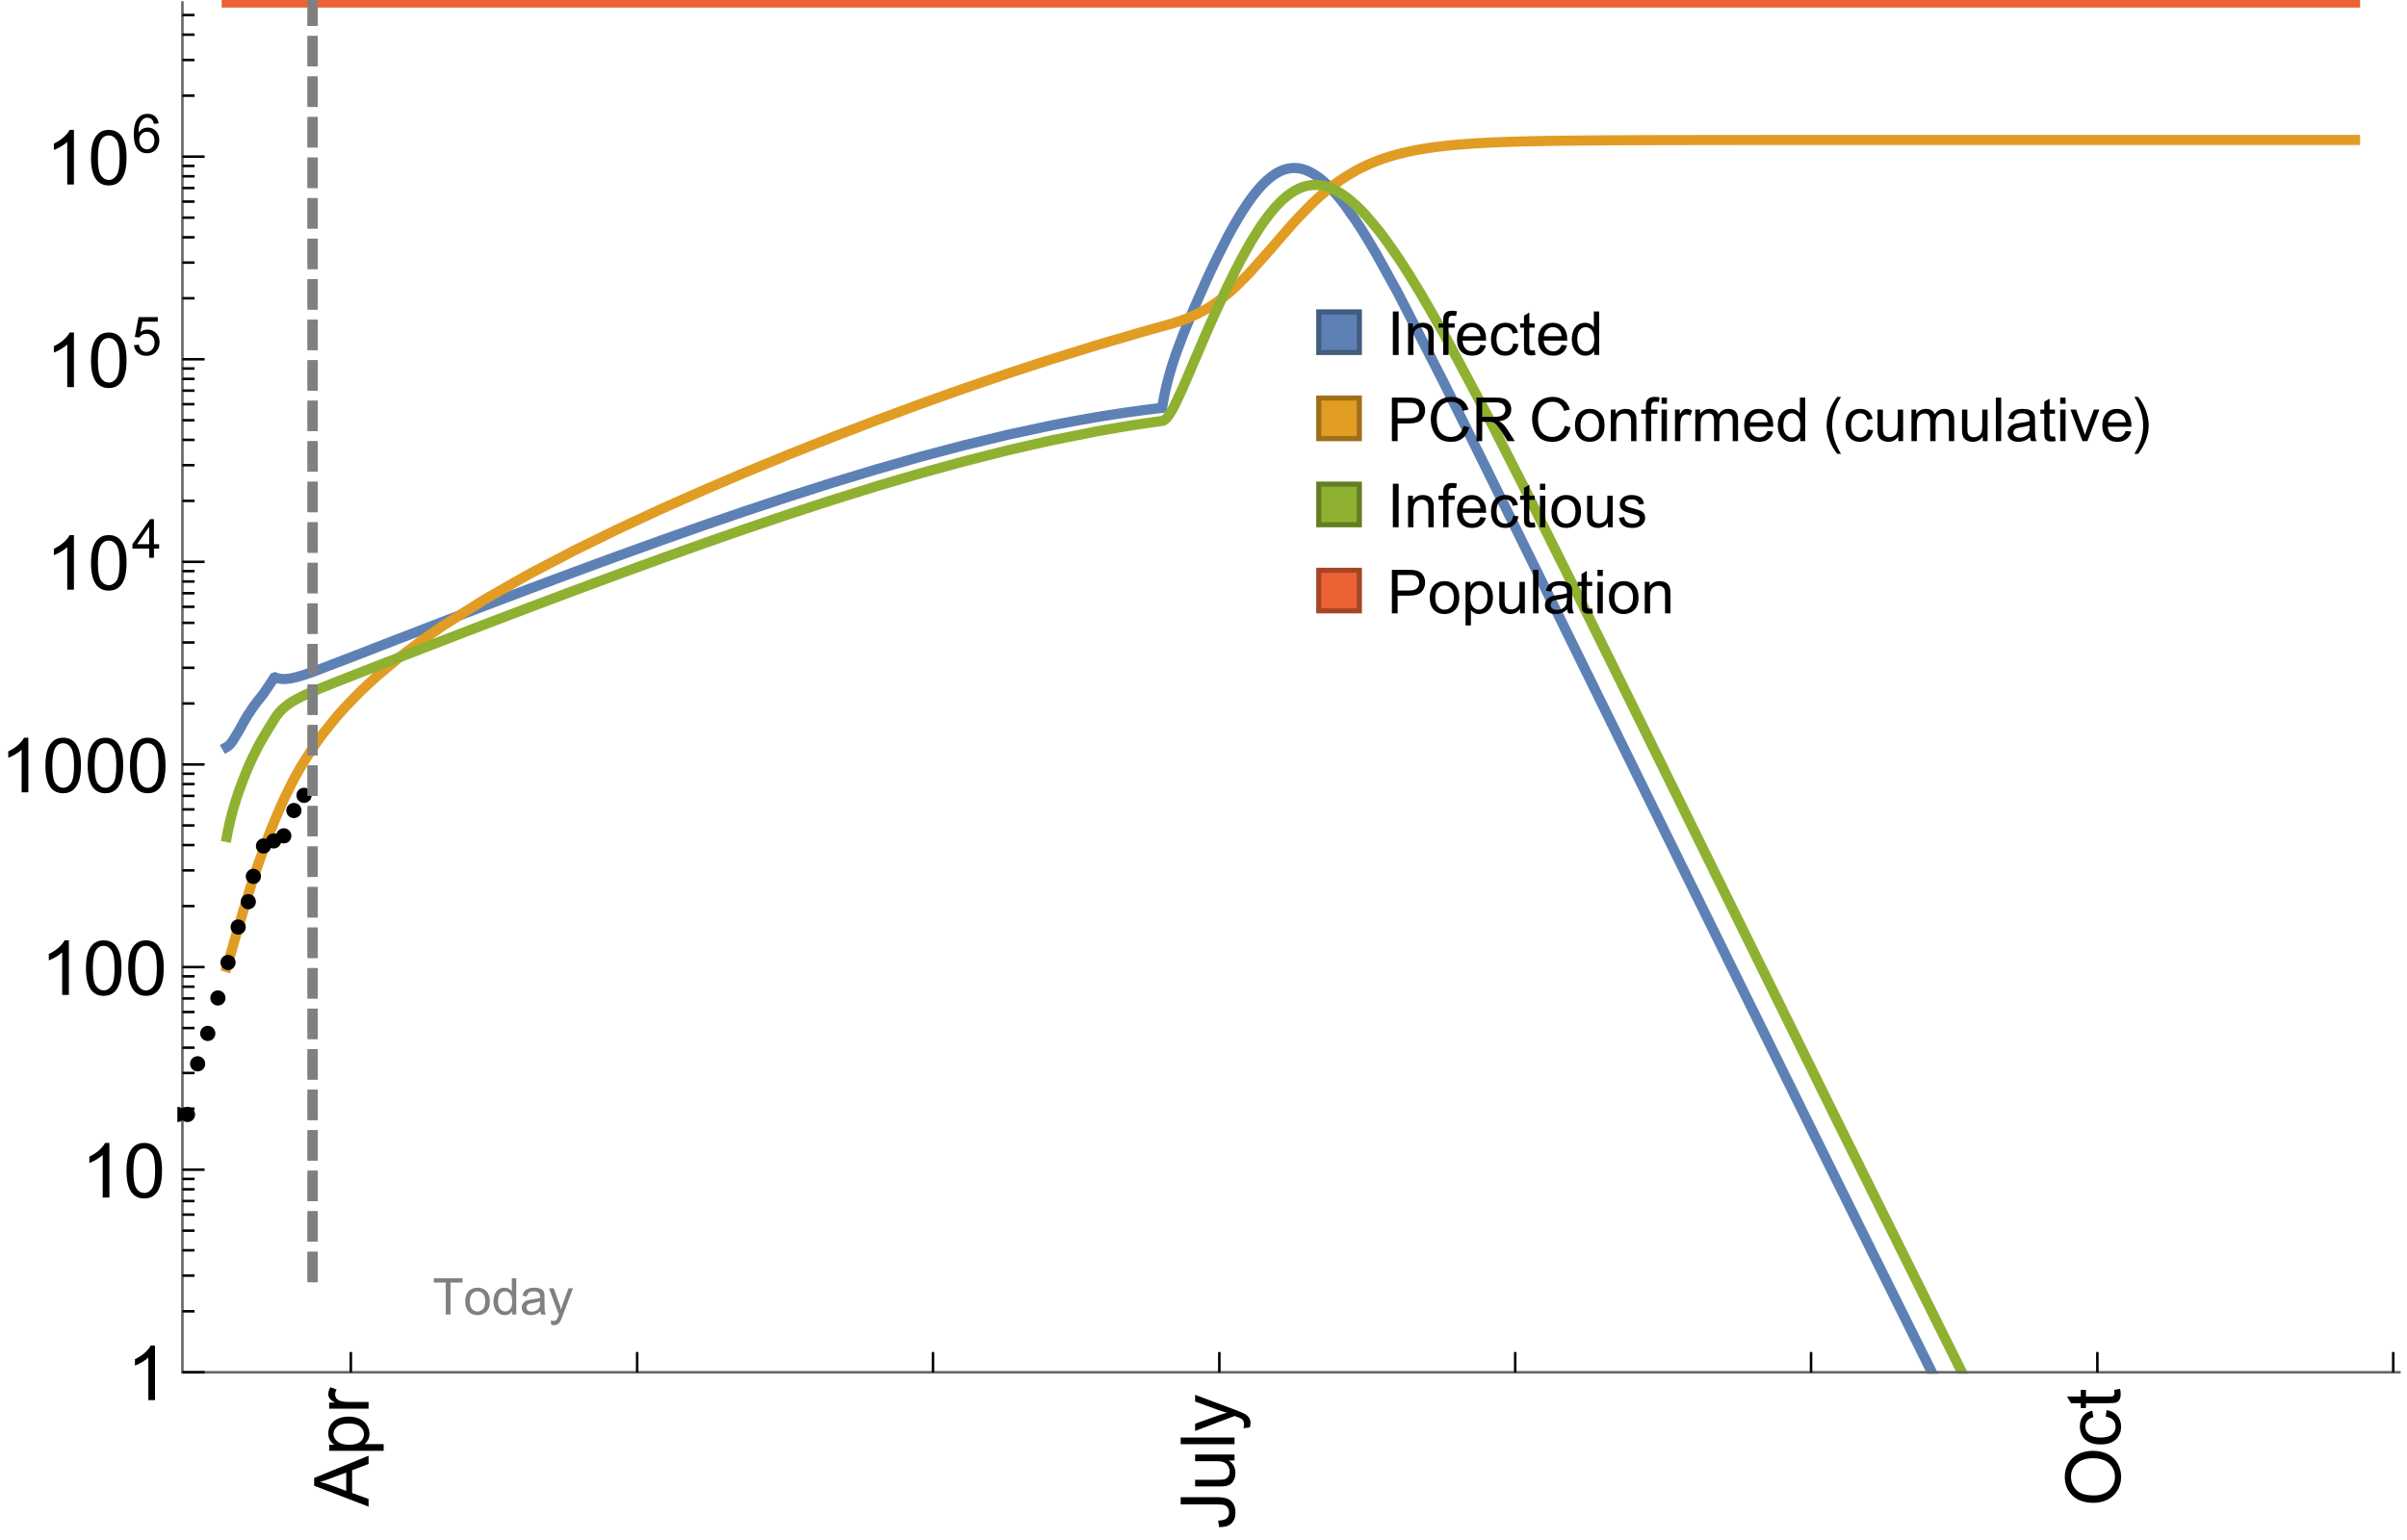 <?xml version="1.0" encoding="UTF-8"?>
<svg xmlns="http://www.w3.org/2000/svg" xmlns:xlink="http://www.w3.org/1999/xlink" width="475pt" height="304pt" viewBox="0 0 475 304" version="1.1">
<defs>
<g>
<symbol overflow="visible" id="glyph0-0">
<path style="stroke:none;" d=""/>
</symbol>
<symbol overflow="visible" id="glyph0-1">
<path style="stroke:none;" d="M 1.117 0 L 1.117 -8.59 L 2.258 -8.59 L 2.258 0 Z M 1.117 0 "/>
</symbol>
<symbol overflow="visible" id="glyph0-2">
<path style="stroke:none;" d="M 0.789 0 L 0.789 -6.223 L 1.742 -6.223 L 1.742 -5.336 C 2.199 -6.02 2.859 -6.363 3.719 -6.363 C 4.094 -6.363 4.441 -6.297 4.754 -6.16 C 5.07 -6.027 5.305 -5.852 5.461 -5.633 C 5.617 -5.414 5.727 -5.152 5.789 -4.852 C 5.828 -4.656 5.848 -4.312 5.848 -3.828 L 5.848 0 L 4.793 0 L 4.793 -3.785 C 4.793 -4.215 4.75 -4.535 4.672 -4.75 C 4.59 -4.961 4.441 -5.133 4.234 -5.258 C 4.023 -5.387 3.781 -5.449 3.5 -5.449 C 3.051 -5.449 2.66 -5.305 2.336 -5.023 C 2.008 -4.738 1.844 -4.195 1.844 -3.398 L 1.844 0 Z M 0.789 0 "/>
</symbol>
<symbol overflow="visible" id="glyph0-3">
<path style="stroke:none;" d="M 1.043 0 L 1.043 -5.402 L 0.109 -5.402 L 0.109 -6.223 L 1.043 -6.223 L 1.043 -6.883 C 1.043 -7.301 1.078 -7.613 1.156 -7.816 C 1.258 -8.09 1.434 -8.312 1.691 -8.48 C 1.945 -8.652 2.305 -8.734 2.766 -8.734 C 3.062 -8.734 3.391 -8.703 3.75 -8.633 L 3.594 -7.711 C 3.375 -7.75 3.164 -7.77 2.969 -7.77 C 2.648 -7.77 2.422 -7.703 2.289 -7.562 C 2.156 -7.426 2.094 -7.172 2.094 -6.797 L 2.094 -6.223 L 3.305 -6.223 L 3.305 -5.402 L 2.094 -5.402 L 2.094 0 Z M 1.043 0 "/>
</symbol>
<symbol overflow="visible" id="glyph0-4">
<path style="stroke:none;" d="M 5.051 -2.004 L 6.141 -1.867 C 5.969 -1.23 5.648 -0.738 5.188 -0.387 C 4.723 -0.035 4.125 0.141 3.406 0.141 C 2.496 0.141 1.773 -0.141 1.238 -0.699 C 0.707 -1.262 0.438 -2.047 0.438 -3.059 C 0.438 -4.105 0.711 -4.918 1.25 -5.496 C 1.789 -6.074 2.484 -6.363 3.344 -6.363 C 4.176 -6.363 4.859 -6.078 5.383 -5.516 C 5.91 -4.949 6.176 -4.148 6.176 -3.125 C 6.176 -3.062 6.172 -2.969 6.172 -2.844 L 1.531 -2.844 C 1.57 -2.16 1.762 -1.633 2.109 -1.273 C 2.457 -0.91 2.891 -0.727 3.41 -0.727 C 3.797 -0.727 4.125 -0.828 4.398 -1.031 C 4.672 -1.234 4.891 -1.559 5.051 -2.004 Z M 1.586 -3.711 L 5.062 -3.711 C 5.016 -4.234 4.883 -4.625 4.664 -4.887 C 4.328 -5.293 3.891 -5.496 3.359 -5.496 C 2.875 -5.496 2.465 -5.336 2.137 -5.008 C 1.805 -4.684 1.625 -4.25 1.586 -3.711 Z M 1.586 -3.711 "/>
</symbol>
<symbol overflow="visible" id="glyph0-5">
<path style="stroke:none;" d="M 4.852 -2.281 L 5.891 -2.145 C 5.777 -1.43 5.484 -0.871 5.02 -0.465 C 4.551 -0.062 3.977 0.141 3.297 0.141 C 2.445 0.141 1.762 -0.137 1.246 -0.695 C 0.727 -1.25 0.469 -2.047 0.469 -3.086 C 0.469 -3.758 0.578 -4.348 0.805 -4.852 C 1.027 -5.355 1.363 -5.734 1.82 -5.984 C 2.273 -6.238 2.77 -6.363 3.305 -6.363 C 3.98 -6.363 4.531 -6.191 4.961 -5.852 C 5.391 -5.508 5.668 -5.023 5.789 -4.395 L 4.766 -4.234 C 4.668 -4.652 4.492 -4.969 4.246 -5.18 C 3.996 -5.391 3.695 -5.496 3.344 -5.496 C 2.812 -5.496 2.383 -5.305 2.051 -4.926 C 1.719 -4.543 1.555 -3.941 1.555 -3.117 C 1.555 -2.281 1.711 -1.672 2.031 -1.297 C 2.352 -0.918 2.773 -0.727 3.289 -0.727 C 3.703 -0.727 4.047 -0.852 4.324 -1.109 C 4.602 -1.363 4.777 -1.75 4.852 -2.281 Z M 4.852 -2.281 "/>
</symbol>
<symbol overflow="visible" id="glyph0-6">
<path style="stroke:none;" d="M 3.094 -0.945 L 3.246 -0.012 C 2.949 0.051 2.684 0.082 2.449 0.082 C 2.066 0.082 1.77 0.023 1.559 -0.102 C 1.348 -0.223 1.199 -0.379 1.113 -0.578 C 1.027 -0.773 0.984 -1.188 0.984 -1.82 L 0.984 -5.402 L 0.211 -5.402 L 0.211 -6.223 L 0.984 -6.223 L 0.984 -7.766 L 2.031 -8.398 L 2.031 -6.223 L 3.094 -6.223 L 3.094 -5.402 L 2.031 -5.402 L 2.031 -1.766 C 2.031 -1.465 2.051 -1.27 2.09 -1.184 C 2.125 -1.098 2.188 -1.031 2.27 -0.977 C 2.355 -0.926 2.477 -0.902 2.633 -0.902 C 2.75 -0.902 2.902 -0.914 3.094 -0.945 Z M 3.094 -0.945 "/>
</symbol>
<symbol overflow="visible" id="glyph0-7">
<path style="stroke:none;" d="M 4.828 0 L 4.828 -0.785 C 4.434 -0.168 3.852 0.141 3.086 0.141 C 2.59 0.141 2.137 0.004 1.719 -0.27 C 1.305 -0.543 0.98 -0.926 0.754 -1.414 C 0.523 -1.906 0.41 -2.469 0.41 -3.105 C 0.41 -3.727 0.516 -4.289 0.719 -4.797 C 0.926 -5.301 1.238 -5.688 1.652 -5.961 C 2.066 -6.23 2.531 -6.363 3.039 -6.363 C 3.414 -6.363 3.75 -6.285 4.043 -6.125 C 4.336 -5.969 4.574 -5.762 4.758 -5.508 L 4.758 -8.59 L 5.805 -8.59 L 5.805 0 Z M 1.492 -3.105 C 1.492 -2.309 1.664 -1.711 2 -1.32 C 2.336 -0.926 2.73 -0.727 3.188 -0.727 C 3.648 -0.727 4.039 -0.914 4.363 -1.293 C 4.684 -1.668 4.844 -2.242 4.844 -3.016 C 4.844 -3.867 4.68 -4.492 4.352 -4.891 C 4.023 -5.289 3.621 -5.492 3.141 -5.492 C 2.672 -5.492 2.281 -5.297 1.965 -4.914 C 1.652 -4.531 1.492 -3.93 1.492 -3.105 Z M 1.492 -3.105 "/>
</symbol>
<symbol overflow="visible" id="glyph0-8">
<path style="stroke:none;" d="M 0.926 0 L 0.926 -8.59 L 4.164 -8.59 C 4.734 -8.59 5.172 -8.562 5.473 -8.508 C 5.895 -8.438 6.25 -8.305 6.531 -8.105 C 6.816 -7.91 7.047 -7.633 7.223 -7.277 C 7.395 -6.922 7.484 -6.531 7.484 -6.105 C 7.484 -5.375 7.25 -4.758 6.785 -4.25 C 6.32 -3.746 5.48 -3.492 4.266 -3.492 L 2.062 -3.492 L 2.062 0 Z M 2.062 -4.508 L 4.281 -4.508 C 5.016 -4.508 5.539 -4.641 5.848 -4.914 C 6.156 -5.188 6.312 -5.574 6.312 -6.07 C 6.312 -6.43 6.219 -6.738 6.039 -6.992 C 5.855 -7.25 5.617 -7.418 5.32 -7.5 C 5.129 -7.551 4.773 -7.578 4.258 -7.578 L 2.062 -7.578 Z M 2.062 -4.508 "/>
</symbol>
<symbol overflow="visible" id="glyph0-9">
<path style="stroke:none;" d="M 7.055 -3.012 L 8.191 -2.727 C 7.953 -1.793 7.523 -1.078 6.906 -0.59 C 6.285 -0.098 5.531 0.148 4.633 0.148 C 3.707 0.148 2.957 -0.043 2.375 -0.418 C 1.797 -0.797 1.355 -1.344 1.051 -2.055 C 0.75 -2.77 0.598 -3.539 0.598 -4.359 C 0.598 -5.254 0.77 -6.035 1.109 -6.699 C 1.453 -7.367 1.938 -7.871 2.57 -8.219 C 3.199 -8.562 3.895 -8.734 4.652 -8.734 C 5.512 -8.734 6.234 -8.516 6.82 -8.078 C 7.406 -7.641 7.812 -7.027 8.047 -6.234 L 6.926 -5.969 C 6.727 -6.594 6.438 -7.051 6.059 -7.336 C 5.68 -7.621 5.203 -7.766 4.629 -7.766 C 3.969 -7.766 3.418 -7.605 2.973 -7.289 C 2.531 -6.973 2.219 -6.547 2.039 -6.016 C 1.859 -5.48 1.77 -4.93 1.77 -4.367 C 1.77 -3.637 1.875 -2.996 2.09 -2.453 C 2.301 -1.906 2.633 -1.5 3.082 -1.23 C 3.531 -0.961 4.016 -0.828 4.539 -0.828 C 5.176 -0.828 5.719 -1.008 6.156 -1.375 C 6.598 -1.742 6.898 -2.289 7.055 -3.012 Z M 7.055 -3.012 "/>
</symbol>
<symbol overflow="visible" id="glyph0-10">
<path style="stroke:none;" d="M 0.945 0 L 0.945 -8.59 L 4.75 -8.59 C 5.516 -8.59 6.102 -8.512 6.5 -8.359 C 6.898 -8.203 7.215 -7.93 7.453 -7.539 C 7.691 -7.148 7.812 -6.719 7.812 -6.246 C 7.812 -5.637 7.613 -5.125 7.219 -4.703 C 6.824 -4.285 6.215 -4.023 5.391 -3.906 C 5.691 -3.762 5.922 -3.621 6.078 -3.48 C 6.41 -3.176 6.723 -2.797 7.02 -2.336 L 8.516 0 L 7.086 0 L 5.945 -1.789 C 5.613 -2.305 5.344 -2.695 5.125 -2.969 C 4.91 -3.242 4.719 -3.438 4.551 -3.547 C 4.379 -3.656 4.207 -3.73 4.031 -3.773 C 3.902 -3.801 3.691 -3.812 3.398 -3.812 L 2.078 -3.812 L 2.078 0 Z M 2.078 -4.797 L 4.523 -4.797 C 5.043 -4.797 5.449 -4.852 5.742 -4.961 C 6.035 -5.066 6.258 -5.238 6.41 -5.477 C 6.562 -5.711 6.641 -5.969 6.641 -6.246 C 6.641 -6.652 6.492 -6.984 6.195 -7.25 C 5.902 -7.512 5.438 -7.641 4.797 -7.641 L 2.078 -7.641 Z M 2.078 -4.797 "/>
</symbol>
<symbol overflow="visible" id="glyph0-11">
<path style="stroke:none;" d="M 0.398 -3.109 C 0.398 -4.262 0.719 -5.117 1.359 -5.672 C 1.895 -6.133 2.547 -6.363 3.316 -6.363 C 4.172 -6.363 4.871 -6.082 5.414 -5.523 C 5.957 -4.961 6.227 -4.188 6.227 -3.199 C 6.227 -2.398 6.109 -1.77 5.867 -1.309 C 5.629 -0.852 5.277 -0.492 4.82 -0.242 C 4.359 0.012 3.859 0.141 3.316 0.141 C 2.445 0.141 1.742 -0.141 1.203 -0.695 C 0.668 -1.254 0.398 -2.062 0.398 -3.109 Z M 1.484 -3.109 C 1.484 -2.312 1.656 -1.719 2.004 -1.32 C 2.352 -0.926 2.789 -0.727 3.316 -0.727 C 3.84 -0.727 4.273 -0.926 4.625 -1.324 C 4.973 -1.723 5.145 -2.328 5.145 -3.148 C 5.145 -3.918 4.969 -4.5 4.621 -4.895 C 4.27 -5.293 3.836 -5.492 3.316 -5.492 C 2.789 -5.492 2.352 -5.293 2.004 -4.898 C 1.656 -4.504 1.484 -3.906 1.484 -3.109 Z M 1.484 -3.109 "/>
</symbol>
<symbol overflow="visible" id="glyph0-12">
<path style="stroke:none;" d="M 0.797 -7.375 L 0.797 -8.59 L 1.852 -8.59 L 1.852 -7.375 Z M 0.797 0 L 0.797 -6.223 L 1.852 -6.223 L 1.852 0 Z M 0.797 0 "/>
</symbol>
<symbol overflow="visible" id="glyph0-13">
<path style="stroke:none;" d="M 0.781 0 L 0.781 -6.223 L 1.727 -6.223 L 1.727 -5.281 C 1.969 -5.723 2.195 -6.012 2.398 -6.152 C 2.605 -6.293 2.828 -6.363 3.078 -6.363 C 3.434 -6.363 3.793 -6.25 4.16 -6.023 L 3.797 -5.047 C 3.539 -5.199 3.281 -5.273 3.023 -5.273 C 2.793 -5.273 2.586 -5.203 2.402 -5.066 C 2.219 -4.926 2.086 -4.734 2.008 -4.488 C 1.891 -4.113 1.836 -3.703 1.836 -3.258 L 1.836 0 Z M 0.781 0 "/>
</symbol>
<symbol overflow="visible" id="glyph0-14">
<path style="stroke:none;" d="M 0.789 0 L 0.789 -6.223 L 1.734 -6.223 L 1.734 -5.352 C 1.93 -5.656 2.188 -5.898 2.516 -6.086 C 2.84 -6.27 3.207 -6.363 3.621 -6.363 C 4.082 -6.363 4.461 -6.266 4.754 -6.078 C 5.051 -5.887 5.258 -5.617 5.379 -5.273 C 5.871 -6 6.512 -6.363 7.301 -6.363 C 7.918 -6.363 8.391 -6.191 8.727 -5.852 C 9.059 -5.508 9.223 -4.984 9.223 -4.273 L 9.223 0 L 8.172 0 L 8.172 -3.922 C 8.172 -4.344 8.141 -4.645 8.07 -4.832 C 8.004 -5.016 7.879 -5.164 7.699 -5.281 C 7.52 -5.395 7.309 -5.449 7.066 -5.449 C 6.629 -5.449 6.266 -5.305 5.977 -5.012 C 5.688 -4.723 5.543 -4.258 5.543 -3.617 L 5.543 0 L 4.488 0 L 4.488 -4.043 C 4.488 -4.512 4.402 -4.863 4.23 -5.098 C 4.059 -5.332 3.777 -5.449 3.387 -5.449 C 3.09 -5.449 2.816 -5.371 2.562 -5.215 C 2.312 -5.059 2.129 -4.828 2.016 -4.531 C 1.902 -4.23 1.844 -3.797 1.844 -3.227 L 1.844 0 Z M 0.789 0 "/>
</symbol>
<symbol overflow="visible" id="glyph0-15">
<path style="stroke:none;" d="M 4.867 0 L 4.867 -0.914 C 4.383 -0.211 3.727 0.141 2.895 0.141 C 2.527 0.141 2.184 0.07 1.867 -0.07 C 1.547 -0.211 1.312 -0.387 1.156 -0.602 C 1.004 -0.812 0.895 -1.074 0.832 -1.383 C 0.789 -1.59 0.766 -1.918 0.766 -2.367 L 0.766 -6.223 L 1.82 -6.223 L 1.82 -2.773 C 1.82 -2.223 1.844 -1.852 1.887 -1.656 C 1.953 -1.379 2.094 -1.164 2.309 -1.004 C 2.523 -0.848 2.789 -0.766 3.105 -0.766 C 3.422 -0.766 3.719 -0.848 3.996 -1.012 C 4.273 -1.172 4.469 -1.395 4.586 -1.672 C 4.699 -1.953 4.758 -2.359 4.758 -2.891 L 4.758 -6.223 L 5.812 -6.223 L 5.812 0 Z M 4.867 0 "/>
</symbol>
<symbol overflow="visible" id="glyph0-16">
<path style="stroke:none;" d="M 0.766 0 L 0.766 -8.59 L 1.82 -8.59 L 1.82 0 Z M 0.766 0 "/>
</symbol>
<symbol overflow="visible" id="glyph0-17">
<path style="stroke:none;" d="M 4.852 -0.766 C 4.461 -0.434 4.086 -0.203 3.723 -0.062 C 3.363 0.074 2.977 0.141 2.562 0.141 C 1.879 0.141 1.352 -0.027 0.984 -0.359 C 0.617 -0.695 0.434 -1.121 0.434 -1.641 C 0.434 -1.945 0.504 -2.223 0.641 -2.477 C 0.781 -2.727 0.961 -2.93 1.188 -3.082 C 1.41 -3.234 1.664 -3.352 1.945 -3.43 C 2.152 -3.484 2.465 -3.535 2.883 -3.586 C 3.734 -3.688 4.359 -3.809 4.766 -3.949 C 4.77 -4.094 4.77 -4.188 4.77 -4.227 C 4.77 -4.656 4.672 -4.957 4.469 -5.133 C 4.199 -5.371 3.801 -5.492 3.27 -5.492 C 2.773 -5.492 2.406 -5.402 2.172 -5.23 C 1.934 -5.055 1.758 -4.75 1.648 -4.305 L 0.617 -4.445 C 0.711 -4.887 0.863 -5.246 1.078 -5.516 C 1.293 -5.789 1.602 -5.996 2.008 -6.145 C 2.414 -6.289 2.887 -6.363 3.422 -6.363 C 3.953 -6.363 4.383 -6.301 4.719 -6.176 C 5.051 -6.051 5.293 -5.895 5.449 -5.703 C 5.605 -5.516 5.715 -5.273 5.777 -4.984 C 5.812 -4.805 5.828 -4.484 5.828 -4.016 L 5.828 -2.609 C 5.828 -1.629 5.852 -1.008 5.898 -0.746 C 5.941 -0.488 6.031 -0.238 6.164 0 L 5.062 0 C 4.953 -0.219 4.883 -0.477 4.852 -0.766 Z M 4.766 -3.125 C 4.383 -2.969 3.805 -2.836 3.039 -2.727 C 2.605 -2.664 2.301 -2.594 2.121 -2.516 C 1.941 -2.438 1.805 -2.32 1.703 -2.172 C 1.605 -2.02 1.559 -1.852 1.559 -1.672 C 1.559 -1.391 1.664 -1.156 1.879 -0.969 C 2.09 -0.781 2.402 -0.688 2.812 -0.688 C 3.219 -0.688 3.578 -0.773 3.898 -0.953 C 4.215 -1.129 4.445 -1.375 4.594 -1.68 C 4.707 -1.918 4.766 -2.273 4.766 -2.734 Z M 4.766 -3.125 "/>
</symbol>
<symbol overflow="visible" id="glyph0-18">
<path style="stroke:none;" d="M 2.52 0 L 0.152 -6.223 L 1.266 -6.223 L 2.602 -2.496 C 2.746 -2.094 2.879 -1.676 3 -1.242 C 3.094 -1.57 3.227 -1.965 3.391 -2.426 L 4.773 -6.223 L 5.859 -6.223 L 3.504 0 Z M 2.52 0 "/>
</symbol>
<symbol overflow="visible" id="glyph0-19">
<path style="stroke:none;" d="M 0.367 -1.859 L 1.414 -2.023 C 1.473 -1.605 1.633 -1.281 1.902 -1.062 C 2.168 -0.84 2.543 -0.727 3.023 -0.727 C 3.508 -0.727 3.867 -0.824 4.102 -1.023 C 4.336 -1.219 4.453 -1.453 4.453 -1.719 C 4.453 -1.957 4.352 -2.141 4.141 -2.281 C 3.996 -2.375 3.641 -2.492 3.062 -2.637 C 2.289 -2.832 1.754 -3 1.457 -3.145 C 1.156 -3.285 0.93 -3.484 0.777 -3.734 C 0.621 -3.988 0.547 -4.266 0.547 -4.57 C 0.547 -4.848 0.609 -5.105 0.734 -5.34 C 0.863 -5.578 1.035 -5.773 1.254 -5.93 C 1.418 -6.051 1.641 -6.152 1.926 -6.238 C 2.207 -6.32 2.512 -6.363 2.836 -6.363 C 3.324 -6.363 3.754 -6.293 4.121 -6.152 C 4.492 -6.012 4.766 -5.82 4.938 -5.582 C 5.113 -5.34 5.234 -5.02 5.305 -4.617 L 4.273 -4.477 C 4.227 -4.797 4.09 -5.047 3.863 -5.227 C 3.641 -5.406 3.32 -5.496 2.914 -5.496 C 2.43 -5.496 2.082 -5.414 1.875 -5.258 C 1.668 -5.098 1.562 -4.906 1.562 -4.695 C 1.562 -4.559 1.609 -4.434 1.695 -4.324 C 1.781 -4.211 1.914 -4.117 2.098 -4.043 C 2.203 -4.004 2.516 -3.914 3.031 -3.773 C 3.777 -3.574 4.297 -3.41 4.59 -3.285 C 4.887 -3.156 5.117 -2.973 5.285 -2.73 C 5.453 -2.488 5.539 -2.188 5.539 -1.828 C 5.539 -1.477 5.434 -1.145 5.23 -0.836 C 5.023 -0.523 4.727 -0.285 4.344 -0.113 C 3.957 0.055 3.516 0.141 3.031 0.141 C 2.223 0.141 1.605 -0.027 1.18 -0.363 C 0.758 -0.699 0.484 -1.195 0.367 -1.859 Z M 0.367 -1.859 "/>
</symbol>
<symbol overflow="visible" id="glyph0-20">
<path style="stroke:none;" d="M 0.789 2.383 L 0.789 -6.223 L 1.75 -6.223 L 1.75 -5.414 C 1.977 -5.73 2.234 -5.969 2.52 -6.125 C 2.805 -6.285 3.148 -6.363 3.555 -6.363 C 4.086 -6.363 4.555 -6.227 4.961 -5.953 C 5.367 -5.68 5.676 -5.293 5.883 -4.797 C 6.09 -4.297 6.195 -3.75 6.195 -3.156 C 6.195 -2.52 6.078 -1.949 5.852 -1.438 C 5.621 -0.93 5.289 -0.539 4.855 -0.266 C 4.418 0.004 3.961 0.141 3.48 0.141 C 3.129 0.141 2.812 0.066 2.535 -0.082 C 2.254 -0.23 2.023 -0.418 1.844 -0.645 L 1.844 2.383 Z M 1.746 -3.078 C 1.746 -2.277 1.906 -1.684 2.234 -1.301 C 2.559 -0.918 2.949 -0.727 3.41 -0.727 C 3.879 -0.727 4.281 -0.926 4.613 -1.32 C 4.949 -1.719 5.117 -2.332 5.117 -3.164 C 5.117 -3.957 4.953 -4.551 4.625 -4.945 C 4.301 -5.34 3.91 -5.539 3.457 -5.539 C 3.008 -5.539 2.609 -5.328 2.266 -4.906 C 1.918 -4.488 1.746 -3.875 1.746 -3.078 Z M 1.746 -3.078 "/>
</symbol>
<symbol overflow="visible" id="glyph1-0">
<path style="stroke:none;" d=""/>
</symbol>
<symbol overflow="visible" id="glyph1-1">
<path style="stroke:none;" d="M 3.562 2.52 L 2.805 2.52 C 2.492 2.121 2.211 1.699 1.953 1.258 C 1.699 0.812 1.477 0.352 1.297 -0.125 C 1.113 -0.602 0.969 -1.086 0.871 -1.586 C 0.77 -2.086 0.719 -2.594 0.719 -3.105 C 0.719 -3.625 0.773 -4.133 0.875 -4.633 C 0.977 -5.129 1.117 -5.617 1.301 -6.086 C 1.484 -6.559 1.703 -7.02 1.961 -7.461 C 2.215 -7.906 2.5 -8.328 2.805 -8.734 L 3.562 -8.734 C 3.285 -8.281 3.039 -7.836 2.82 -7.398 C 2.602 -6.957 2.414 -6.512 2.266 -6.055 C 2.117 -5.602 2.008 -5.133 1.93 -4.648 C 1.852 -4.168 1.812 -3.656 1.812 -3.117 C 1.812 -2.617 1.852 -2.121 1.938 -1.629 C 2.02 -1.137 2.141 -0.652 2.289 -0.18 C 2.441 0.297 2.625 0.758 2.844 1.211 C 3.059 1.66 3.297 2.098 3.562 2.52 Z M 3.562 2.52 "/>
</symbol>
<symbol overflow="visible" id="glyph1-2">
<path style="stroke:none;" d="M 3.273 -3.105 C 3.273 -2.59 3.227 -2.082 3.125 -1.586 C 3.023 -1.086 2.879 -0.602 2.695 -0.129 C 2.512 0.344 2.293 0.801 2.035 1.246 C 1.781 1.688 1.5 2.113 1.188 2.52 L 0.434 2.52 C 0.707 2.074 0.953 1.633 1.172 1.188 C 1.391 0.746 1.574 0.297 1.723 -0.156 C 1.871 -0.613 1.984 -1.086 2.066 -1.57 C 2.145 -2.055 2.188 -2.562 2.188 -3.094 C 2.188 -3.594 2.145 -4.09 2.059 -4.582 C 1.977 -5.074 1.859 -5.559 1.703 -6.031 C 1.551 -6.508 1.367 -6.969 1.152 -7.422 C 0.934 -7.875 0.695 -8.312 0.434 -8.734 L 1.188 -8.734 C 1.5 -8.336 1.789 -7.918 2.047 -7.473 C 2.305 -7.031 2.523 -6.57 2.703 -6.09 C 2.887 -5.613 3.027 -5.121 3.125 -4.621 C 3.227 -4.117 3.273 -3.613 3.273 -3.105 Z M 3.273 -3.105 "/>
</symbol>
<symbol overflow="visible" id="glyph2-0">
<path style="stroke:none;" d=""/>
</symbol>
<symbol overflow="visible" id="glyph2-1">
<path style="stroke:none;" d="M 0 0.023 L -10.738 -4.102 L -10.738 -5.633 L 0 -10.027 L 0 -8.406 L -3.25 -7.156 L -3.25 -2.664 L 0 -1.488 Z M -4.41 -3.078 L -4.41 -6.715 L -7.383 -5.598 C -8.285 -5.254 -9.027 -5 -9.609 -4.836 C -8.922 -4.699 -8.238 -4.504 -7.559 -4.254 Z M -4.41 -3.078 "/>
</symbol>
<symbol overflow="visible" id="glyph2-2">
<path style="stroke:none;" d="M 2.98 -0.988 L -7.777 -0.988 L -7.777 -2.191 L -6.766 -2.191 C -7.164 -2.473 -7.461 -2.793 -7.656 -3.148 C -7.855 -3.504 -7.953 -3.938 -7.953 -4.445 C -7.953 -5.109 -7.781 -5.695 -7.441 -6.203 C -7.102 -6.711 -6.617 -7.094 -5.996 -7.352 C -5.371 -7.613 -4.691 -7.742 -3.949 -7.742 C -3.152 -7.742 -2.434 -7.598 -1.797 -7.312 C -1.16 -7.027 -0.672 -6.613 -0.332 -6.066 C 0.008 -5.523 0.176 -4.953 0.176 -4.352 C 0.176 -3.91 0.082 -3.516 -0.102 -3.168 C -0.289 -2.82 -0.523 -2.531 -0.805 -2.309 L 2.98 -2.309 Z M -3.844 -2.184 C -2.844 -2.184 -2.105 -2.387 -1.625 -2.789 C -1.148 -3.195 -0.906 -3.688 -0.906 -4.262 C -0.906 -4.848 -1.156 -5.352 -1.652 -5.77 C -2.148 -6.188 -2.914 -6.395 -3.953 -6.395 C -4.945 -6.395 -5.688 -6.191 -6.18 -5.781 C -6.676 -5.375 -6.922 -4.887 -6.922 -4.32 C -6.922 -3.758 -6.66 -3.262 -6.133 -2.832 C -5.609 -2.398 -4.848 -2.184 -3.844 -2.184 Z M -3.844 -2.184 "/>
</symbol>
<symbol overflow="visible" id="glyph2-3">
<path style="stroke:none;" d="M 0 -0.973 L -7.777 -0.973 L -7.777 -2.16 L -6.598 -2.16 C -7.148 -2.465 -7.516 -2.742 -7.691 -3 C -7.867 -3.258 -7.953 -3.539 -7.953 -3.844 C -7.953 -4.289 -7.812 -4.742 -7.531 -5.199 L -6.305 -4.746 C -6.496 -4.422 -6.594 -4.102 -6.594 -3.781 C -6.594 -3.492 -6.504 -3.234 -6.332 -3.004 C -6.16 -2.773 -5.918 -2.609 -5.609 -2.512 C -5.141 -2.367 -4.629 -2.293 -4.07 -2.293 L 0 -2.293 Z M 0 -0.973 "/>
</symbol>
<symbol overflow="visible" id="glyph2-4">
<path style="stroke:none;" d="M -3.047 -0.434 L -3.223 -1.715 C -2.402 -1.75 -1.84 -1.902 -1.539 -2.176 C -1.234 -2.449 -1.082 -2.828 -1.082 -3.312 C -1.082 -3.668 -1.164 -3.977 -1.328 -4.234 C -1.492 -4.492 -1.715 -4.672 -1.996 -4.77 C -2.277 -4.867 -2.723 -4.914 -3.34 -4.914 L -10.738 -4.914 L -10.738 -6.336 L -3.422 -6.336 C -2.523 -6.336 -1.824 -6.227 -1.332 -6.008 C -0.84 -5.793 -0.465 -5.449 -0.203 -4.977 C 0.055 -4.504 0.184 -3.953 0.184 -3.316 C 0.184 -2.375 -0.086 -1.652 -0.629 -1.152 C -1.172 -0.652 -1.977 -0.414 -3.047 -0.434 Z M -3.047 -0.434 "/>
</symbol>
<symbol overflow="visible" id="glyph2-5">
<path style="stroke:none;" d="M 0 -6.086 L -1.141 -6.086 C -0.262 -5.48 0.176 -4.656 0.176 -3.617 C 0.176 -3.16 0.09 -2.73 -0.086 -2.332 C -0.262 -1.934 -0.484 -1.641 -0.75 -1.445 C -1.016 -1.254 -1.344 -1.117 -1.727 -1.039 C -1.988 -0.984 -2.398 -0.961 -2.961 -0.961 L -7.777 -0.961 L -7.777 -2.277 L -3.465 -2.277 C -2.777 -2.277 -2.312 -2.305 -2.074 -2.359 C -1.727 -2.441 -1.453 -2.617 -1.258 -2.887 C -1.059 -3.156 -0.961 -3.484 -0.961 -3.883 C -0.961 -4.277 -1.062 -4.648 -1.262 -4.996 C -1.465 -5.344 -1.742 -5.586 -2.09 -5.73 C -2.441 -5.875 -2.945 -5.945 -3.609 -5.945 L -7.777 -5.949 L -7.777 -7.266 L 0 -7.266 Z M 0 -6.086 "/>
</symbol>
<symbol overflow="visible" id="glyph2-6">
<path style="stroke:none;" d="M 0 -0.961 L -10.738 -0.961 L -10.738 -2.277 L 0 -2.277 Z M 0 -0.961 "/>
</symbol>
<symbol overflow="visible" id="glyph2-7">
<path style="stroke:none;" d="M 2.996 -0.93 L 1.758 -0.785 C 1.836 -1.07 1.875 -1.324 1.875 -1.539 C 1.875 -1.832 1.828 -2.066 1.73 -2.242 C 1.633 -2.418 1.496 -2.562 1.32 -2.672 C 1.188 -2.758 0.859 -2.891 0.336 -3.078 C 0.262 -3.102 0.156 -3.141 0.016 -3.195 L -7.777 -0.242 L -7.777 -1.664 L -3.273 -3.281 C -2.703 -3.492 -2.102 -3.68 -1.473 -3.844 C -2.078 -3.996 -2.668 -4.176 -3.246 -4.387 L -7.777 -6.051 L -7.777 -7.367 L 0.133 -4.41 C 0.988 -4.094 1.574 -3.844 1.898 -3.668 C 2.332 -3.434 2.648 -3.168 2.852 -2.863 C 3.055 -2.562 3.156 -2.199 3.156 -1.781 C 3.156 -1.527 3.102 -1.242 2.996 -0.93 Z M 2.996 -0.93 "/>
</symbol>
<symbol overflow="visible" id="glyph2-8">
<path style="stroke:none;" d="M -5.23 -0.727 C -7.012 -0.727 -8.406 -1.203 -9.414 -2.16 C -10.422 -3.117 -10.93 -4.352 -10.93 -5.867 C -10.93 -6.859 -10.691 -7.75 -10.219 -8.547 C -9.742 -9.344 -9.082 -9.949 -8.234 -10.367 C -7.387 -10.785 -6.43 -10.992 -5.355 -10.992 C -4.266 -10.992 -3.289 -10.773 -2.43 -10.336 C -1.57 -9.895 -0.922 -9.273 -0.48 -8.469 C -0.039 -7.66 0.184 -6.793 0.184 -5.859 C 0.184 -4.848 -0.062 -3.945 -0.551 -3.148 C -1.039 -2.352 -1.703 -1.75 -2.547 -1.34 C -3.395 -0.93 -4.289 -0.727 -5.23 -0.727 Z M -5.207 -2.191 C -3.914 -2.191 -2.895 -2.539 -2.148 -3.234 C -1.406 -3.93 -1.031 -4.801 -1.031 -5.852 C -1.031 -6.922 -1.41 -7.801 -2.16 -8.492 C -2.914 -9.184 -3.98 -9.527 -5.359 -9.527 C -6.234 -9.527 -7 -9.383 -7.648 -9.086 C -8.301 -8.789 -8.809 -8.359 -9.168 -7.789 C -9.527 -7.219 -9.703 -6.582 -9.703 -5.875 C -9.703 -4.867 -9.359 -4.004 -8.668 -3.277 C -7.977 -2.551 -6.824 -2.191 -5.207 -2.191 Z M -5.207 -2.191 "/>
</symbol>
<symbol overflow="visible" id="glyph2-9">
<path style="stroke:none;" d="M -2.848 -6.062 L -2.68 -7.359 C -1.785 -7.219 -1.086 -6.855 -0.582 -6.273 C -0.078 -5.691 0.176 -4.973 0.176 -4.125 C 0.176 -3.059 -0.172 -2.203 -0.867 -1.555 C -1.562 -0.91 -2.562 -0.586 -3.859 -0.586 C -4.699 -0.586 -5.434 -0.727 -6.062 -1.004 C -6.695 -1.281 -7.168 -1.707 -7.48 -2.273 C -7.797 -2.844 -7.953 -3.461 -7.953 -4.133 C -7.953 -4.977 -7.742 -5.668 -7.312 -6.203 C -6.887 -6.742 -6.281 -7.086 -5.492 -7.234 L -5.297 -5.953 C -5.82 -5.832 -6.211 -5.617 -6.477 -5.305 C -6.738 -4.996 -6.871 -4.621 -6.871 -4.184 C -6.871 -3.52 -6.633 -2.98 -6.156 -2.562 C -5.68 -2.148 -4.926 -1.941 -3.898 -1.941 C -2.852 -1.941 -2.094 -2.141 -1.617 -2.543 C -1.145 -2.941 -0.906 -3.465 -0.906 -4.109 C -0.906 -4.625 -1.066 -5.059 -1.383 -5.406 C -1.699 -5.754 -2.191 -5.973 -2.848 -6.062 Z M -2.848 -6.062 "/>
</symbol>
<symbol overflow="visible" id="glyph2-10">
<path style="stroke:none;" d="M -1.18 -3.867 L -0.016 -4.059 C 0.062 -3.688 0.102 -3.355 0.102 -3.062 C 0.102 -2.582 0.027 -2.211 -0.125 -1.949 C -0.277 -1.684 -0.477 -1.5 -0.723 -1.391 C -0.969 -1.285 -1.488 -1.23 -2.277 -1.23 L -6.754 -1.23 L -6.754 -0.266 L -7.777 -0.266 L -7.777 -1.23 L -9.703 -1.23 L -10.496 -2.543 L -7.777 -2.543 L -7.777 -3.867 L -6.754 -3.867 L -6.754 -2.543 L -2.203 -2.543 C -1.828 -2.543 -1.586 -2.566 -1.48 -2.609 C -1.371 -2.656 -1.285 -2.734 -1.223 -2.84 C -1.16 -2.945 -1.129 -3.094 -1.129 -3.289 C -1.129 -3.434 -1.145 -3.629 -1.18 -3.867 Z M -1.18 -3.867 "/>
</symbol>
<symbol overflow="visible" id="glyph3-0">
<path style="stroke:none;" d=""/>
</symbol>
<symbol overflow="visible" id="glyph3-1">
<path style="stroke:none;" d="M 5.59 0 L 4.27 0 L 4.27 -8.402 C 3.953 -8.098 3.535 -7.797 3.02 -7.492 C 2.504 -7.191 2.043 -6.961 1.633 -6.812 L 1.633 -8.086 C 2.371 -8.434 3.016 -8.852 3.566 -9.344 C 4.117 -9.84 4.508 -10.316 4.738 -10.781 L 5.59 -10.781 Z M 5.59 0 "/>
</symbol>
<symbol overflow="visible" id="glyph3-2">
<path style="stroke:none;" d="M 0.621 -5.297 C 0.621 -6.566 0.754 -7.586 1.016 -8.359 C 1.277 -9.133 1.664 -9.73 2.18 -10.152 C 2.695 -10.57 3.344 -10.781 4.125 -10.781 C 4.699 -10.781 5.203 -10.664 5.641 -10.434 C 6.074 -10.203 6.434 -9.867 6.715 -9.43 C 7 -8.992 7.223 -8.461 7.383 -7.832 C 7.543 -7.207 7.625 -6.359 7.625 -5.297 C 7.625 -4.035 7.496 -3.02 7.234 -2.246 C 6.977 -1.473 6.59 -0.871 6.074 -0.449 C 5.559 -0.027 4.91 0.184 4.125 0.184 C 3.09 0.184 2.273 -0.188 1.684 -0.93 C 0.977 -1.824 0.621 -3.277 0.621 -5.297 Z M 1.977 -5.297 C 1.977 -3.531 2.184 -2.359 2.598 -1.777 C 3.008 -1.191 3.52 -0.902 4.125 -0.902 C 4.73 -0.902 5.238 -1.195 5.652 -1.781 C 6.062 -2.367 6.27 -3.539 6.27 -5.297 C 6.27 -7.062 6.062 -8.238 5.652 -8.82 C 5.238 -9.398 4.723 -9.691 4.109 -9.691 C 3.504 -9.691 3.02 -9.434 2.66 -8.922 C 2.203 -8.266 1.977 -7.059 1.977 -5.297 Z M 1.977 -5.297 "/>
</symbol>
<symbol overflow="visible" id="glyph4-0">
<path style="stroke:none;" d=""/>
</symbol>
<symbol overflow="visible" id="glyph4-1">
<path style="stroke:none;" d="M 3.441 0 L 3.441 -1.824 L 0.137 -1.824 L 0.137 -2.684 L 3.613 -7.625 L 4.379 -7.625 L 4.379 -2.684 L 5.406 -2.684 L 5.406 -1.824 L 4.379 -1.824 L 4.379 0 Z M 3.441 -2.684 L 3.441 -6.121 L 1.055 -2.684 Z M 3.441 -2.684 "/>
</symbol>
<symbol overflow="visible" id="glyph4-2">
<path style="stroke:none;" d="M 0.441 -1.996 L 1.426 -2.078 C 1.496 -1.602 1.668 -1.242 1.934 -1 C 2.199 -0.758 2.516 -0.641 2.891 -0.641 C 3.34 -0.641 3.723 -0.809 4.035 -1.148 C 4.348 -1.488 4.504 -1.941 4.504 -2.5 C 4.504 -3.035 4.352 -3.457 4.055 -3.766 C 3.754 -4.074 3.359 -4.227 2.875 -4.227 C 2.574 -4.227 2.301 -4.16 2.059 -4.023 C 1.816 -3.887 1.625 -3.707 1.488 -3.488 L 0.609 -3.605 L 1.348 -7.52 L 5.137 -7.52 L 5.137 -6.625 L 2.094 -6.625 L 1.684 -4.574 C 2.141 -4.895 2.621 -5.055 3.125 -5.055 C 3.789 -5.055 4.352 -4.824 4.809 -4.363 C 5.266 -3.902 5.496 -3.309 5.496 -2.586 C 5.496 -1.895 5.297 -1.297 4.895 -0.797 C 4.406 -0.18 3.738 0.129 2.891 0.129 C 2.199 0.129 1.633 -0.062 1.195 -0.453 C 0.754 -0.84 0.504 -1.355 0.441 -1.996 Z M 0.441 -1.996 "/>
</symbol>
<symbol overflow="visible" id="glyph4-3">
<path style="stroke:none;" d="M 5.297 -5.758 L 4.367 -5.684 C 4.285 -6.051 4.168 -6.316 4.016 -6.484 C 3.762 -6.75 3.449 -6.883 3.078 -6.883 C 2.781 -6.883 2.52 -6.801 2.293 -6.637 C 2 -6.422 1.766 -6.105 1.598 -5.695 C 1.426 -5.281 1.34 -4.695 1.332 -3.93 C 1.559 -4.273 1.832 -4.527 2.156 -4.695 C 2.484 -4.863 2.824 -4.945 3.184 -4.945 C 3.809 -4.945 4.336 -4.715 4.777 -4.258 C 5.215 -3.797 5.434 -3.203 5.434 -2.477 C 5.434 -1.996 5.332 -1.551 5.125 -1.141 C 4.918 -0.73 4.637 -0.414 4.273 -0.199 C 3.914 0.02 3.504 0.129 3.047 0.129 C 2.266 0.129 1.633 -0.156 1.141 -0.73 C 0.648 -1.305 0.402 -2.25 0.402 -3.566 C 0.402 -5.039 0.672 -6.113 1.215 -6.781 C 1.691 -7.363 2.332 -7.652 3.137 -7.652 C 3.734 -7.652 4.227 -7.484 4.609 -7.148 C 4.992 -6.812 5.223 -6.348 5.297 -5.758 Z M 1.477 -2.469 C 1.477 -2.148 1.547 -1.84 1.684 -1.543 C 1.82 -1.25 2.012 -1.023 2.258 -0.871 C 2.504 -0.715 2.762 -0.641 3.031 -0.641 C 3.426 -0.641 3.766 -0.801 4.051 -1.117 C 4.336 -1.438 4.477 -1.871 4.477 -2.418 C 4.477 -2.945 4.336 -3.359 4.055 -3.664 C 3.773 -3.969 3.422 -4.117 2.996 -4.117 C 2.574 -4.117 2.215 -3.965 1.918 -3.664 C 1.625 -3.359 1.477 -2.961 1.477 -2.469 Z M 1.477 -2.469 "/>
</symbol>
<symbol overflow="visible" id="glyph5-0">
<path style="stroke:none;" d=""/>
</symbol>
<symbol overflow="visible" id="glyph5-1">
<path style="stroke:none;" d="M 2.594 0 L 2.594 -6.312 L 0.234 -6.312 L 0.234 -7.156 L 5.906 -7.156 L 5.906 -6.312 L 3.539 -6.312 L 3.539 0 Z M 2.594 0 "/>
</symbol>
<symbol overflow="visible" id="glyph5-2">
<path style="stroke:none;" d="M 0.332 -2.594 C 0.332 -3.555 0.598 -4.266 1.133 -4.727 C 1.578 -5.109 2.121 -5.305 2.766 -5.305 C 3.477 -5.305 4.059 -5.07 4.512 -4.602 C 4.965 -4.133 5.191 -3.488 5.191 -2.664 C 5.191 -2 5.09 -1.473 4.891 -1.09 C 4.691 -0.707 4.398 -0.41 4.016 -0.199 C 3.633 0.012 3.215 0.117 2.766 0.117 C 2.039 0.117 1.449 -0.117 1.004 -0.582 C 0.555 -1.047 0.332 -1.719 0.332 -2.594 Z M 1.234 -2.594 C 1.234 -1.93 1.379 -1.43 1.672 -1.102 C 1.961 -0.77 2.324 -0.605 2.766 -0.605 C 3.199 -0.605 3.562 -0.773 3.852 -1.102 C 4.141 -1.434 4.289 -1.941 4.289 -2.621 C 4.289 -3.262 4.141 -3.75 3.852 -4.078 C 3.559 -4.41 3.195 -4.574 2.766 -4.574 C 2.324 -4.574 1.961 -4.41 1.672 -4.082 C 1.383 -3.754 1.234 -3.258 1.234 -2.594 Z M 1.234 -2.594 "/>
</symbol>
<symbol overflow="visible" id="glyph5-3">
<path style="stroke:none;" d="M 4.023 0 L 4.023 -0.656 C 3.695 -0.141 3.211 0.117 2.574 0.117 C 2.16 0.117 1.781 0.004 1.434 -0.227 C 1.086 -0.453 0.816 -0.77 0.629 -1.18 C 0.438 -1.586 0.344 -2.059 0.344 -2.586 C 0.344 -3.105 0.43 -3.574 0.602 -3.996 C 0.773 -4.418 1.031 -4.742 1.375 -4.965 C 1.723 -5.191 2.109 -5.305 2.535 -5.305 C 2.848 -5.305 3.125 -5.238 3.367 -5.105 C 3.613 -4.973 3.812 -4.801 3.965 -4.59 L 3.965 -7.156 L 4.84 -7.156 L 4.84 0 Z M 1.246 -2.586 C 1.246 -1.922 1.387 -1.426 1.664 -1.098 C 1.945 -0.77 2.273 -0.605 2.656 -0.605 C 3.039 -0.605 3.367 -0.762 3.637 -1.078 C 3.906 -1.391 4.039 -1.871 4.039 -2.516 C 4.039 -3.227 3.902 -3.746 3.629 -4.078 C 3.355 -4.41 3.016 -4.574 2.617 -4.574 C 2.227 -4.574 1.898 -4.414 1.637 -4.098 C 1.375 -3.777 1.246 -3.273 1.246 -2.586 Z M 1.246 -2.586 "/>
</symbol>
<symbol overflow="visible" id="glyph5-4">
<path style="stroke:none;" d="M 4.043 -0.641 C 3.719 -0.363 3.402 -0.168 3.102 -0.055 C 2.801 0.059 2.48 0.117 2.133 0.117 C 1.562 0.117 1.125 -0.023 0.82 -0.301 C 0.516 -0.578 0.359 -0.934 0.359 -1.367 C 0.359 -1.621 0.418 -1.852 0.535 -2.062 C 0.648 -2.273 0.801 -2.441 0.988 -2.57 C 1.176 -2.695 1.387 -2.793 1.621 -2.855 C 1.793 -2.902 2.055 -2.945 2.402 -2.988 C 3.113 -3.074 3.633 -3.172 3.969 -3.289 C 3.973 -3.41 3.977 -3.488 3.977 -3.52 C 3.977 -3.879 3.891 -4.133 3.727 -4.277 C 3.5 -4.477 3.168 -4.574 2.727 -4.574 C 2.312 -4.574 2.008 -4.504 1.809 -4.359 C 1.613 -4.215 1.465 -3.957 1.371 -3.59 L 0.512 -3.707 C 0.59 -4.074 0.719 -4.371 0.898 -4.598 C 1.078 -4.824 1.336 -4.996 1.676 -5.121 C 2.016 -5.242 2.406 -5.305 2.852 -5.305 C 3.293 -5.305 3.652 -5.25 3.93 -5.148 C 4.207 -5.043 4.41 -4.91 4.539 -4.754 C 4.672 -4.594 4.762 -4.395 4.812 -4.156 C 4.844 -4.008 4.859 -3.734 4.859 -3.344 L 4.859 -2.172 C 4.859 -1.355 4.879 -0.84 4.914 -0.621 C 4.953 -0.406 5.027 -0.199 5.137 0 L 4.219 0 C 4.129 -0.184 4.07 -0.395 4.043 -0.641 Z M 3.969 -2.602 C 3.648 -2.473 3.172 -2.363 2.535 -2.27 C 2.172 -2.219 1.918 -2.16 1.766 -2.094 C 1.617 -2.031 1.504 -1.934 1.422 -1.809 C 1.34 -1.684 1.297 -1.543 1.297 -1.391 C 1.297 -1.156 1.387 -0.961 1.566 -0.805 C 1.742 -0.648 2 -0.57 2.344 -0.57 C 2.684 -0.57 2.984 -0.645 3.246 -0.793 C 3.512 -0.941 3.703 -1.145 3.828 -1.402 C 3.922 -1.602 3.969 -1.895 3.969 -2.281 Z M 3.969 -2.602 "/>
</symbol>
<symbol overflow="visible" id="glyph5-5">
<path style="stroke:none;" d="M 0.621 1.996 L 0.523 1.172 C 0.715 1.223 0.883 1.25 1.023 1.25 C 1.219 1.25 1.375 1.219 1.492 1.152 C 1.609 1.086 1.707 0.996 1.781 0.879 C 1.836 0.789 1.926 0.574 2.051 0.227 C 2.066 0.176 2.094 0.105 2.129 0.008 L 0.16 -5.188 L 1.109 -5.188 L 2.188 -2.184 C 2.328 -1.801 2.453 -1.402 2.562 -0.98 C 2.664 -1.383 2.785 -1.777 2.926 -2.164 L 4.031 -5.188 L 4.914 -5.188 L 2.938 0.086 C 2.727 0.656 2.562 1.051 2.445 1.266 C 2.289 1.555 2.109 1.766 1.91 1.902 C 1.707 2.039 1.465 2.105 1.188 2.105 C 1.016 2.105 0.828 2.07 0.621 1.996 Z M 0.621 1.996 "/>
</symbol>
</g>
<clipPath id="clip1">
  <path d="M 35 23 L 391 23 L 391 271.199 L 35 271.199 Z M 35 23 "/>
</clipPath>
<clipPath id="clip2">
  <path d="M 35 27 L 397 27 L 397 271.199 L 35 271.199 Z M 35 27 "/>
</clipPath>
<clipPath id="clip3">
  <path d="M 259.68 60.961 L 269 60.961 L 269 71 L 259.68 71 Z M 259.68 60.961 "/>
</clipPath>
<clipPath id="clip4">
  <path d="M 259.68 78 L 269 78 L 269 88 L 259.68 88 Z M 259.68 78 "/>
</clipPath>
<clipPath id="clip5">
  <path d="M 260 95.039 L 269 95.039 L 269 104 L 260 104 Z M 260 95.039 "/>
</clipPath>
<clipPath id="clip6">
  <path d="M 259.68 95.039 L 269 95.039 L 269 105 L 259.68 105 Z M 259.68 95.039 "/>
</clipPath>
<clipPath id="clip7">
  <path d="M 259.68 111.84 L 269 111.84 L 269 122 L 259.68 122 Z M 259.68 111.84 "/>
</clipPath>
<clipPath id="clip8">
  <path d="M 62 273 L 76 273 L 76 298 L 62 298 Z M 62 273 "/>
</clipPath>
<clipPath id="clip9">
  <path d="M 233 275 L 247 275 L 247 302 L 233 302 Z M 233 275 "/>
</clipPath>
<clipPath id="clip10">
  <path d="M 35 218 L 37 218 L 37 222 L 35 222 Z M 35 218 "/>
</clipPath>
</defs>
<g id="surface11104">
<g clip-path="url(#clip1)" clip-rule="nonzero">
<path style="fill:none;stroke-width:2;stroke-linecap:square;stroke-linejoin:miter;stroke:rgb(36.841%,50.677%,70.979%);stroke-opacity:1;stroke-miterlimit:3.25;" d="M 44.75 147.453 L 44.879 147.379 L 45.008 147.289 L 45.137 147.184 L 45.266 147.062 L 45.395 146.926 L 45.523 146.777 L 45.781 146.445 L 45.91 146.262 L 46.039 146.066 L 46.297 145.656 L 46.812 144.789 L 46.941 144.582 L 47.07 144.367 L 47.328 143.926 L 47.84 142.984 L 48.871 141.188 L 49 141.008 L 49.129 140.824 L 49.387 140.449 L 49.902 139.656 L 50.934 138.258 L 51.191 137.953 L 51.449 137.633 L 51.965 136.973 L 52.992 135.473 L 53.133 135.258 L 53.273 135.047 L 53.551 134.617 L 53.691 134.402 L 53.832 134.184 L 53.973 133.969 L 54.109 133.754 L 54.25 133.703 L 54.391 133.758 L 54.531 133.809 L 54.668 133.852 L 54.809 133.891 L 54.949 133.926 L 55.09 133.953 L 55.227 133.977 L 55.367 133.996 L 55.508 134.012 L 55.648 134.023 L 55.785 134.031 L 55.926 134.035 L 56.207 134.035 L 56.344 134.027 L 56.484 134.02 L 56.766 133.996 L 56.902 133.98 L 57.184 133.941 L 57.324 133.918 L 57.461 133.895 L 57.742 133.84 L 58.02 133.777 L 58.301 133.715 L 58.578 133.641 L 58.719 133.605 L 58.859 133.566 L 59.137 133.488 L 59.695 133.316 L 59.977 133.23 L 60.254 133.137 L 60.812 132.949 L 61.93 132.555 L 70.277 129.359 L 78.457 126.184 L 87.332 122.762 L 95.617 119.59 L 104.594 116.191 L 113.406 112.898 L 121.625 109.875 L 130.539 106.652 L 138.859 103.715 L 147.016 100.91 L 155.867 97.969 L 164.125 95.332 L 173.078 92.613 L 181.867 90.109 L 190.062 87.945 L 198.953 85.805 L 207.25 84.031 L 207.391 84 L 207.812 83.918 L 208.375 83.805 L 209.5 83.59 L 211.746 83.164 L 216.242 82.371 L 216.379 82.348 L 216.52 82.328 L 216.793 82.281 L 217.344 82.188 L 218.449 82.012 L 220.656 81.668 L 220.93 81.629 L 221.207 81.586 L 221.758 81.504 L 222.863 81.344 L 225.07 81.039 L 225.328 81.008 L 225.582 80.973 L 227.129 80.773 L 227.387 80.742 L 227.641 80.711 L 229.059 80.539 L 229.188 80.527 L 229.316 80.512 L 229.445 79.805 L 229.574 79.09 L 229.703 78.418 L 229.828 77.785 L 229.957 77.184 L 230.215 76.062 L 230.344 75.535 L 230.473 75.031 L 230.73 74.074 L 231.246 72.328 L 231.375 71.918 L 231.504 71.516 L 231.762 70.738 L 232.273 69.266 L 233.305 66.523 L 233.445 66.168 L 233.582 65.812 L 233.863 65.113 L 234.422 63.742 L 235.535 61.082 L 237.77 56.004 L 237.906 55.695 L 238.328 54.781 L 238.883 53.574 L 240 51.23 L 242.23 46.812 L 242.363 46.57 L 242.492 46.328 L 242.754 45.844 L 243.273 44.902 L 244.316 43.098 L 244.445 42.879 L 244.578 42.664 L 244.836 42.238 L 245.359 41.41 L 246.402 39.852 L 246.66 39.484 L 246.922 39.129 L 247.441 38.438 L 247.574 38.27 L 247.703 38.105 L 247.965 37.785 L 248.484 37.172 L 248.613 37.027 L 248.746 36.883 L 249.004 36.602 L 249.527 36.07 L 249.785 35.82 L 250.047 35.582 L 250.57 35.137 L 250.695 35.035 L 250.824 34.934 L 251.078 34.742 L 251.207 34.648 L 251.336 34.562 L 251.59 34.391 L 251.719 34.309 L 251.844 34.23 L 252.102 34.082 L 252.227 34.012 L 252.355 33.945 L 252.613 33.82 L 252.738 33.762 L 252.867 33.703 L 253.121 33.602 L 253.25 33.551 L 253.379 33.508 L 253.633 33.426 L 253.762 33.391 L 253.887 33.355 L 254.016 33.324 L 254.273 33.27 L 254.398 33.246 L 254.527 33.227 L 254.656 33.211 L 254.781 33.195 L 254.91 33.184 L 255.039 33.176 L 255.164 33.168 L 255.293 33.164 L 255.547 33.164 L 255.676 33.168 L 255.805 33.176 L 255.93 33.188 L 256.059 33.199 L 256.188 33.215 L 256.316 33.234 L 256.441 33.254 L 256.57 33.277 L 256.699 33.305 L 256.824 33.332 L 256.953 33.363 L 257.082 33.398 L 257.207 33.438 L 257.465 33.516 L 257.719 33.609 L 257.848 33.656 L 257.977 33.711 L 258.23 33.82 L 258.742 34.074 L 258.879 34.148 L 259.02 34.227 L 259.297 34.395 L 259.848 34.758 L 259.988 34.855 L 260.125 34.953 L 260.402 35.16 L 260.957 35.609 L 261.098 35.727 L 261.234 35.848 L 261.512 36.098 L 262.066 36.621 L 263.172 37.781 L 263.312 37.934 L 263.449 38.09 L 263.727 38.41 L 264.281 39.07 L 265.391 40.484 L 267.605 43.629 L 267.863 44.02 L 268.125 44.414 L 268.641 45.219 L 269.676 46.879 L 271.742 50.367 L 275.879 57.863 L 284.848 75.383 L 293.652 93.184 L 301.863 109.887 L 310.766 128.008 L 319.078 144.91 L 327.227 161.477 L 336.07 179.445 L 344.316 196.203 L 353.262 214.367 L 361.613 231.324 L 369.801 247.855 L 378.68 265.742 L 381.238 270.891 "/>
</g>
<path style="fill:none;stroke-width:2;stroke-linecap:square;stroke-linejoin:miter;stroke:rgb(88.071%,61.104%,14.204%);stroke-opacity:1;stroke-miterlimit:3.25;" d="M 44.75 190.902 L 44.879 190.48 L 45.008 190.055 L 45.266 189.188 L 45.781 187.41 L 46.812 183.82 L 48.871 176.918 L 49.129 176.098 L 49.387 175.285 L 49.902 173.691 L 50.934 170.633 L 52.992 165.016 L 53.273 164.305 L 53.551 163.598 L 54.109 162.219 L 55.227 159.574 L 55.508 158.941 L 55.785 158.32 L 56.344 157.113 L 57.461 154.844 L 57.742 154.305 L 58.02 153.777 L 58.578 152.75 L 59.695 150.812 L 61.93 147.336 L 62.062 147.145 L 62.191 146.957 L 62.453 146.586 L 62.977 145.859 L 64.02 144.465 L 66.105 141.883 L 66.234 141.727 L 66.363 141.574 L 66.625 141.273 L 67.148 140.676 L 68.191 139.523 L 70.277 137.344 L 70.406 137.219 L 70.531 137.09 L 70.789 136.836 L 71.301 136.336 L 72.32 135.359 L 74.367 133.492 L 78.457 130.055 L 78.598 129.945 L 78.734 129.836 L 79.566 129.18 L 80.676 128.328 L 82.895 126.68 L 87.332 123.578 L 95.617 118.336 L 104.594 113.23 L 113.406 108.625 L 121.625 104.598 L 130.539 100.453 L 138.859 96.762 L 147.016 93.277 L 155.867 89.637 L 164.125 86.352 L 173.078 82.918 L 181.867 79.664 L 190.062 76.746 L 198.953 73.707 L 207.25 70.992 L 216.242 68.199 L 225.07 65.617 L 225.199 65.578 L 225.328 65.543 L 225.582 65.469 L 227.129 65.035 L 229.188 64.465 L 229.703 64.324 L 230.215 64.184 L 231.246 63.887 L 231.762 63.73 L 232.273 63.566 L 233.305 63.215 L 233.445 63.164 L 233.582 63.109 L 233.863 63.004 L 234.422 62.785 L 235.535 62.305 L 235.676 62.242 L 235.816 62.176 L 236.094 62.043 L 236.652 61.766 L 237.77 61.16 L 237.906 61.082 L 238.047 61 L 238.328 60.832 L 238.883 60.488 L 240 59.742 L 240.141 59.645 L 240.277 59.543 L 240.559 59.34 L 241.117 58.922 L 242.23 58.023 L 242.363 57.914 L 242.492 57.805 L 242.754 57.582 L 243.273 57.121 L 244.316 56.156 L 246.402 54.059 L 250.57 49.391 L 250.695 49.242 L 250.824 49.094 L 251.078 48.797 L 251.59 48.199 L 252.613 47.012 L 254.656 44.672 L 254.781 44.531 L 254.91 44.387 L 255.164 44.102 L 255.676 43.539 L 256.699 42.441 L 258.742 40.363 L 258.879 40.23 L 259.02 40.098 L 259.297 39.832 L 259.848 39.316 L 260.957 38.324 L 261.098 38.207 L 261.234 38.09 L 261.512 37.855 L 262.066 37.398 L 263.172 36.531 L 263.312 36.43 L 263.449 36.324 L 263.727 36.121 L 264.281 35.727 L 265.391 34.984 L 267.605 33.668 L 267.863 33.527 L 268.125 33.395 L 268.641 33.129 L 269.676 32.633 L 269.934 32.516 L 270.191 32.402 L 270.711 32.18 L 271.742 31.762 L 271.871 31.715 L 272.004 31.664 L 272.777 31.383 L 273.812 31.035 L 274.07 30.957 L 274.328 30.875 L 274.848 30.723 L 275.879 30.434 L 276.16 30.363 L 276.441 30.289 L 277 30.152 L 278.121 29.898 L 278.262 29.871 L 278.402 29.84 L 278.684 29.781 L 279.242 29.672 L 280.363 29.465 L 280.926 29.371 L 281.484 29.281 L 282.605 29.117 L 282.887 29.078 L 283.164 29.039 L 283.727 28.969 L 284.848 28.836 L 285.121 28.805 L 285.398 28.773 L 285.949 28.719 L 287.047 28.613 L 287.188 28.598 L 287.598 28.562 L 288.148 28.516 L 289.25 28.43 L 289.387 28.422 L 289.523 28.41 L 289.801 28.391 L 290.348 28.355 L 291.449 28.285 L 291.586 28.277 L 291.727 28.27 L 292 28.254 L 292.551 28.223 L 293.652 28.168 L 293.777 28.16 L 293.906 28.152 L 294.164 28.141 L 294.676 28.117 L 295.703 28.074 L 295.961 28.066 L 296.215 28.055 L 296.73 28.035 L 297.758 28 L 297.883 27.996 L 298.27 27.984 L 298.781 27.969 L 299.809 27.941 L 300.066 27.934 L 300.32 27.926 L 300.836 27.914 L 301.863 27.891 L 302 27.887 L 302.141 27.883 L 302.418 27.875 L 302.973 27.867 L 304.086 27.844 L 304.227 27.84 L 304.367 27.84 L 304.645 27.832 L 305.199 27.824 L 306.312 27.805 L 306.453 27.805 L 306.594 27.801 L 307.426 27.789 L 308.539 27.777 L 308.68 27.773 L 308.816 27.773 L 309.098 27.77 L 309.652 27.762 L 310.766 27.75 L 311.027 27.75 L 311.285 27.746 L 311.805 27.742 L 312.844 27.73 L 313.105 27.73 L 313.363 27.727 L 314.922 27.715 L 315.184 27.715 L 315.441 27.711 L 317 27.699 L 319.078 27.691 L 319.207 27.688 L 319.586 27.688 L 320.098 27.684 L 321.117 27.68 L 321.371 27.68 L 321.625 27.676 L 322.133 27.676 L 323.152 27.672 L 323.406 27.672 L 323.66 27.668 L 324.172 27.668 L 325.191 27.664 L 327.227 27.66 L 327.363 27.66 L 327.504 27.656 L 328.332 27.656 L 329.438 27.652 L 330.543 27.652 L 331.648 27.648 L 332.754 27.648 L 333.859 27.645 L 336.07 27.641 L 338.262 27.641 L 338.391 27.637 L 341.227 27.637 L 342.254 27.633 L 347.113 27.633 L 347.672 27.629 L 355.871 27.629 L 356.395 27.625 L 379.199 27.625 L 379.715 27.621 L 464.75 27.621 "/>
<g clip-path="url(#clip2)" clip-rule="nonzero">
<path style="fill:none;stroke-width:2;stroke-linecap:square;stroke-linejoin:miter;stroke:rgb(56.017%,69.156%,19.489%);stroke-opacity:1;stroke-miterlimit:3.25;" d="M 44.75 165.223 L 44.879 164.539 L 45.008 163.891 L 45.266 162.695 L 45.395 162.141 L 45.523 161.605 L 45.781 160.602 L 45.91 160.125 L 46.039 159.664 L 46.297 158.785 L 46.812 157.152 L 46.941 156.766 L 47.07 156.391 L 47.328 155.66 L 47.84 154.27 L 48.871 151.699 L 49 151.398 L 49.129 151.105 L 49.387 150.531 L 49.902 149.426 L 50.934 147.371 L 51.062 147.129 L 51.191 146.895 L 51.449 146.43 L 51.965 145.535 L 52.992 143.82 L 53.133 143.594 L 53.273 143.363 L 53.551 142.91 L 53.832 142.457 L 54.109 142.008 L 54.25 141.785 L 54.391 141.574 L 54.668 141.184 L 54.809 141.004 L 54.949 140.828 L 55.227 140.504 L 55.367 140.352 L 55.508 140.207 L 55.785 139.934 L 56.066 139.684 L 56.344 139.449 L 56.484 139.336 L 56.625 139.23 L 56.902 139.023 L 57.461 138.645 L 57.602 138.559 L 57.742 138.469 L 58.02 138.305 L 58.578 137.988 L 59.695 137.422 L 59.836 137.352 L 59.977 137.285 L 60.254 137.156 L 60.812 136.902 L 61.93 136.418 L 62.062 136.363 L 62.191 136.305 L 62.453 136.195 L 62.977 135.98 L 64.02 135.555 L 66.105 134.719 L 70.277 133.078 L 78.457 129.891 L 87.332 126.457 L 95.617 123.273 L 104.594 119.859 L 113.406 116.543 L 121.625 113.496 L 130.539 110.242 L 138.859 107.273 L 147.016 104.426 L 155.867 101.434 L 164.125 98.742 L 173.078 95.953 L 181.867 93.367 L 190.062 91.117 L 198.953 88.867 L 207.25 86.98 L 216.242 85.188 L 216.379 85.16 L 216.52 85.137 L 216.793 85.086 L 217.344 84.984 L 218.449 84.789 L 220.656 84.41 L 220.93 84.363 L 221.207 84.316 L 221.758 84.227 L 222.863 84.047 L 225.07 83.707 L 225.328 83.668 L 225.582 83.629 L 226.098 83.551 L 227.129 83.402 L 227.258 83.387 L 227.387 83.367 L 227.641 83.332 L 228.156 83.258 L 228.285 83.242 L 228.414 83.223 L 228.672 83.188 L 228.801 83.168 L 228.93 83.152 L 229.059 83.133 L 229.316 83.102 L 229.445 83.074 L 229.574 83.027 L 229.703 82.961 L 229.828 82.875 L 229.957 82.773 L 230.086 82.656 L 230.215 82.523 L 230.344 82.375 L 230.473 82.215 L 230.73 81.859 L 230.859 81.664 L 230.988 81.461 L 231.246 81.027 L 231.375 80.801 L 231.504 80.566 L 231.762 80.074 L 232.273 79.031 L 233.305 76.785 L 233.445 76.469 L 233.582 76.148 L 233.863 75.512 L 234.422 74.215 L 235.535 71.602 L 237.77 66.398 L 237.906 66.078 L 238.328 65.117 L 238.883 63.852 L 240 61.355 L 242.23 56.555 L 242.363 56.285 L 242.492 56.016 L 242.754 55.48 L 243.273 54.422 L 244.316 52.371 L 244.445 52.121 L 244.578 51.871 L 244.836 51.375 L 245.359 50.406 L 246.402 48.539 L 246.531 48.312 L 246.66 48.09 L 246.922 47.645 L 247.441 46.777 L 248.484 45.133 L 248.613 44.938 L 248.746 44.742 L 249.004 44.359 L 249.527 43.613 L 250.57 42.227 L 250.695 42.066 L 250.824 41.91 L 251.078 41.598 L 251.59 41.004 L 251.719 40.859 L 251.844 40.719 L 252.102 40.441 L 252.613 39.918 L 252.738 39.793 L 252.867 39.672 L 253.121 39.43 L 253.633 38.98 L 253.762 38.875 L 253.887 38.77 L 254.145 38.566 L 254.656 38.191 L 254.781 38.102 L 254.91 38.02 L 255.164 37.852 L 255.293 37.773 L 255.422 37.699 L 255.676 37.555 L 255.805 37.484 L 255.93 37.418 L 256.316 37.23 L 256.441 37.176 L 256.699 37.066 L 256.824 37.016 L 256.953 36.969 L 257.207 36.883 L 257.336 36.84 L 257.465 36.801 L 257.719 36.734 L 257.977 36.672 L 258.102 36.645 L 258.23 36.621 L 258.359 36.602 L 258.484 36.578 L 258.742 36.547 L 258.879 36.535 L 259.02 36.523 L 259.156 36.516 L 259.297 36.508 L 259.434 36.508 L 259.57 36.504 L 259.711 36.508 L 259.848 36.512 L 259.988 36.52 L 260.125 36.531 L 260.266 36.543 L 260.402 36.559 L 260.543 36.574 L 260.68 36.598 L 260.82 36.621 L 260.957 36.645 L 261.098 36.672 L 261.371 36.734 L 261.512 36.773 L 261.648 36.809 L 261.789 36.852 L 262.066 36.938 L 262.203 36.984 L 262.344 37.035 L 262.621 37.141 L 263.172 37.383 L 263.312 37.449 L 263.449 37.52 L 263.727 37.66 L 264.281 37.977 L 264.422 38.059 L 264.559 38.145 L 264.836 38.324 L 265.391 38.703 L 265.527 38.805 L 265.668 38.906 L 265.945 39.117 L 266.5 39.559 L 267.605 40.535 L 267.734 40.656 L 267.863 40.781 L 268.125 41.031 L 268.641 41.547 L 269.676 42.648 L 271.742 45.098 L 271.871 45.262 L 272.004 45.426 L 272.262 45.758 L 272.777 46.434 L 273.812 47.836 L 275.879 50.816 L 276.02 51.023 L 276.16 51.234 L 276.441 51.66 L 277 52.52 L 278.121 54.277 L 280.363 57.945 L 284.848 65.746 L 293.652 82.25 L 301.863 98.391 L 310.766 116.242 L 319.078 133.043 L 327.227 149.57 L 336.07 167.523 L 344.316 184.273 L 353.262 202.438 L 361.613 219.395 L 369.801 235.922 L 378.68 253.809 L 386.969 270.484 L 387.172 270.891 "/>
</g>
<path style="fill:none;stroke-width:2;stroke-linecap:square;stroke-linejoin:miter;stroke:rgb(92.252%,38.562%,20.918%);stroke-opacity:1;stroke-miterlimit:3.25;" d="M 44.75 0.5 L 464.75 0.5 "/>
<path style=" stroke:none;fill-rule:nonzero;fill:rgb(36.841%,50.677%,70.979%);fill-opacity:1;" d="M 260.25 69.578 L 260.25 61.578 L 268.25 61.578 L 268.25 69.578 Z M 260.25 69.578 "/>
<g clip-path="url(#clip3)" clip-rule="nonzero">
<path style="fill:none;stroke-width:1;stroke-linecap:square;stroke-linejoin:miter;stroke:rgb(36.841%,50.677%,70.979%);stroke-opacity:1;stroke-miterlimit:3.239;" d="M 260.25 69.578 L 260.25 61.578 L 268.25 61.578 L 268.25 69.578 Z M 260.25 69.578 "/>
<path style="fill:none;stroke-width:1;stroke-linecap:square;stroke-linejoin:miter;stroke:rgb(0%,0%,0%);stroke-opacity:0.3;stroke-miterlimit:3.25;" d="M 260.25 69.578 L 260.25 61.578 L 268.25 61.578 L 268.25 69.578 Z M 260.25 69.578 "/>
</g>
<g style="fill:rgb(0%,0%,0%);fill-opacity:1;">
  <use xlink:href="#glyph0-1" x="273.75" y="70.078"/>
  <use xlink:href="#glyph0-2" x="277.084" y="70.078"/>
  <use xlink:href="#glyph0-3" x="283.758" y="70.078"/>
  <use xlink:href="#glyph0-4" x="287.092" y="70.078"/>
  <use xlink:href="#glyph0-5" x="293.766" y="70.078"/>
  <use xlink:href="#glyph0-6" x="299.766" y="70.078"/>
  <use xlink:href="#glyph0-4" x="303.1" y="70.078"/>
  <use xlink:href="#glyph0-7" x="309.773" y="70.078"/>
</g>
<path style=" stroke:none;fill-rule:nonzero;fill:rgb(88.071%,61.104%,14.204%);fill-opacity:1;" d="M 260.25 86.578 L 260.25 78.578 L 268.25 78.578 L 268.25 86.578 Z M 260.25 86.578 "/>
<g clip-path="url(#clip4)" clip-rule="nonzero">
<path style="fill:none;stroke-width:1;stroke-linecap:square;stroke-linejoin:miter;stroke:rgb(88.071%,61.104%,14.204%);stroke-opacity:1;stroke-miterlimit:3.239;" d="M 260.25 86.578 L 260.25 78.578 L 268.25 78.578 L 268.25 86.578 Z M 260.25 86.578 "/>
<path style="fill:none;stroke-width:1;stroke-linecap:square;stroke-linejoin:miter;stroke:rgb(0%,0%,0%);stroke-opacity:0.3;stroke-miterlimit:3.25;" d="M 260.25 86.578 L 260.25 78.578 L 268.25 78.578 L 268.25 86.578 Z M 260.25 86.578 "/>
</g>
<g style="fill:rgb(0%,0%,0%);fill-opacity:1;">
  <use xlink:href="#glyph0-8" x="273.75" y="87.078"/>
  <use xlink:href="#glyph0-9" x="281.754" y="87.078"/>
  <use xlink:href="#glyph0-10" x="290.42" y="87.078"/>
</g>
<g style="fill:rgb(0%,0%,0%);fill-opacity:1;">
  <use xlink:href="#glyph0-9" x="301.75" y="87.078"/>
  <use xlink:href="#glyph0-11" x="310.416" y="87.078"/>
  <use xlink:href="#glyph0-2" x="317.09" y="87.078"/>
  <use xlink:href="#glyph0-3" x="323.764" y="87.078"/>
  <use xlink:href="#glyph0-12" x="327.098" y="87.078"/>
  <use xlink:href="#glyph0-13" x="329.764" y="87.078"/>
  <use xlink:href="#glyph0-14" x="333.76" y="87.078"/>
  <use xlink:href="#glyph0-4" x="343.756" y="87.078"/>
  <use xlink:href="#glyph0-7" x="350.43" y="87.078"/>
</g>
<g style="fill:rgb(0%,0%,0%);fill-opacity:1;">
  <use xlink:href="#glyph1-1" x="359.75" y="87.078"/>
</g>
<g style="fill:rgb(0%,0%,0%);fill-opacity:1;">
  <use xlink:href="#glyph0-5" x="363.75" y="87.078"/>
  <use xlink:href="#glyph0-15" x="369.75" y="87.078"/>
  <use xlink:href="#glyph0-14" x="376.424" y="87.078"/>
  <use xlink:href="#glyph0-15" x="386.42" y="87.078"/>
  <use xlink:href="#glyph0-16" x="393.094" y="87.078"/>
  <use xlink:href="#glyph0-17" x="395.76" y="87.078"/>
  <use xlink:href="#glyph0-6" x="402.434" y="87.078"/>
  <use xlink:href="#glyph0-12" x="405.768" y="87.078"/>
  <use xlink:href="#glyph0-18" x="408.434" y="87.078"/>
  <use xlink:href="#glyph0-4" x="414.434" y="87.078"/>
</g>
<g style="fill:rgb(0%,0%,0%);fill-opacity:1;">
  <use xlink:href="#glyph1-2" x="420.75" y="87.078"/>
</g>
<g clip-path="url(#clip5)" clip-rule="nonzero">
<path style=" stroke:none;fill-rule:nonzero;fill:rgb(56.017%,69.156%,19.489%);fill-opacity:1;" d="M 260.25 103.578 L 260.25 95.578 L 268.25 95.578 L 268.25 103.578 Z M 260.25 103.578 "/>
</g>
<g clip-path="url(#clip6)" clip-rule="nonzero">
<path style="fill:none;stroke-width:1;stroke-linecap:square;stroke-linejoin:miter;stroke:rgb(56.017%,69.156%,19.489%);stroke-opacity:1;stroke-miterlimit:3.239;" d="M 260.25 103.578 L 260.25 95.578 L 268.25 95.578 L 268.25 103.578 Z M 260.25 103.578 "/>
<path style="fill:none;stroke-width:1;stroke-linecap:square;stroke-linejoin:miter;stroke:rgb(0%,0%,0%);stroke-opacity:0.3;stroke-miterlimit:3.25;" d="M 260.25 103.578 L 260.25 95.578 L 268.25 95.578 L 268.25 103.578 Z M 260.25 103.578 "/>
</g>
<g style="fill:rgb(0%,0%,0%);fill-opacity:1;">
  <use xlink:href="#glyph0-1" x="273.75" y="104.078"/>
  <use xlink:href="#glyph0-2" x="277.084" y="104.078"/>
  <use xlink:href="#glyph0-3" x="283.758" y="104.078"/>
  <use xlink:href="#glyph0-4" x="287.092" y="104.078"/>
  <use xlink:href="#glyph0-5" x="293.766" y="104.078"/>
  <use xlink:href="#glyph0-6" x="299.766" y="104.078"/>
  <use xlink:href="#glyph0-12" x="303.1" y="104.078"/>
  <use xlink:href="#glyph0-11" x="305.766" y="104.078"/>
  <use xlink:href="#glyph0-15" x="312.439" y="104.078"/>
  <use xlink:href="#glyph0-19" x="319.113" y="104.078"/>
</g>
<path style=" stroke:none;fill-rule:nonzero;fill:rgb(92.252%,38.562%,20.918%);fill-opacity:1;" d="M 260.25 120.578 L 260.25 112.578 L 268.25 112.578 L 268.25 120.578 Z M 260.25 120.578 "/>
<g clip-path="url(#clip7)" clip-rule="nonzero">
<path style="fill:none;stroke-width:1;stroke-linecap:square;stroke-linejoin:miter;stroke:rgb(92.252%,38.562%,20.918%);stroke-opacity:1;stroke-miterlimit:3.239;" d="M 260.25 120.578 L 260.25 112.578 L 268.25 112.578 L 268.25 120.578 Z M 260.25 120.578 "/>
<path style="fill:none;stroke-width:1;stroke-linecap:square;stroke-linejoin:miter;stroke:rgb(0%,0%,0%);stroke-opacity:0.3;stroke-miterlimit:3.25;" d="M 260.25 120.578 L 260.25 112.578 L 268.25 112.578 L 268.25 120.578 Z M 260.25 120.578 "/>
</g>
<g style="fill:rgb(0%,0%,0%);fill-opacity:1;">
  <use xlink:href="#glyph0-8" x="273.75" y="121.078"/>
  <use xlink:href="#glyph0-11" x="281.754" y="121.078"/>
  <use xlink:href="#glyph0-20" x="288.428" y="121.078"/>
  <use xlink:href="#glyph0-15" x="295.102" y="121.078"/>
  <use xlink:href="#glyph0-16" x="301.775" y="121.078"/>
  <use xlink:href="#glyph0-17" x="304.441" y="121.078"/>
  <use xlink:href="#glyph0-6" x="311.115" y="121.078"/>
  <use xlink:href="#glyph0-12" x="314.449" y="121.078"/>
  <use xlink:href="#glyph0-11" x="317.115" y="121.078"/>
  <use xlink:href="#glyph0-2" x="323.789" y="121.078"/>
</g>
<path style="fill:none;stroke-width:0.5;stroke-linecap:square;stroke-linejoin:miter;stroke:rgb(39.999%,39.999%,39.999%);stroke-opacity:1;stroke-miterlimit:3.25;" d="M 473.5 270.891 L 36 270.891 "/>
<path style="fill:none;stroke-width:0.5;stroke-linecap:square;stroke-linejoin:miter;stroke:rgb(39.999%,39.999%,39.999%);stroke-opacity:1;stroke-miterlimit:3.25;" d="M 36 270.891 L 36 0.5 "/>
<path style="fill:none;stroke-width:0.5;stroke-linecap:butt;stroke-linejoin:miter;stroke:rgb(0%,0%,0%);stroke-opacity:1;stroke-miterlimit:3.25;" d="M 69.234 270.891 L 69.234 266.891 "/>
<g clip-path="url(#clip8)" clip-rule="nonzero">
<g style="fill:rgb(0%,0%,0%);fill-opacity:1;">
  <use xlink:href="#glyph2-1" x="72.734" y="297.39"/>
  <use xlink:href="#glyph2-2" x="72.734" y="287.385"/>
  <use xlink:href="#glyph2-3" x="72.734" y="279.042"/>
</g>
</g>
<path style="fill:none;stroke-width:0.5;stroke-linecap:butt;stroke-linejoin:miter;stroke:rgb(0%,0%,0%);stroke-opacity:1;stroke-miterlimit:3.25;" d="M 125.738 270.891 L 125.738 266.891 "/>
<path style="fill:none;stroke-width:0.5;stroke-linecap:butt;stroke-linejoin:miter;stroke:rgb(0%,0%,0%);stroke-opacity:1;stroke-miterlimit:3.25;" d="M 184.121 270.891 L 184.121 266.891 "/>
<path style="fill:none;stroke-width:0.5;stroke-linecap:butt;stroke-linejoin:miter;stroke:rgb(0%,0%,0%);stroke-opacity:1;stroke-miterlimit:3.25;" d="M 240.625 270.891 L 240.625 266.891 "/>
<g clip-path="url(#clip9)" clip-rule="nonzero">
<g style="fill:rgb(0%,0%,0%);fill-opacity:1;">
  <use xlink:href="#glyph2-4" x="243.624" y="301.89"/>
  <use xlink:href="#glyph2-5" x="243.624" y="294.39"/>
  <use xlink:href="#glyph2-6" x="243.624" y="286.047"/>
  <use xlink:href="#glyph2-7" x="243.624" y="282.714"/>
</g>
</g>
<path style="fill:none;stroke-width:0.5;stroke-linecap:butt;stroke-linejoin:miter;stroke:rgb(0%,0%,0%);stroke-opacity:1;stroke-miterlimit:3.25;" d="M 299.012 270.891 L 299.012 266.891 "/>
<path style="fill:none;stroke-width:0.5;stroke-linecap:butt;stroke-linejoin:miter;stroke:rgb(0%,0%,0%);stroke-opacity:1;stroke-miterlimit:3.25;" d="M 357.395 270.891 L 357.395 266.891 "/>
<path style="fill:none;stroke-width:0.5;stroke-linecap:butt;stroke-linejoin:miter;stroke:rgb(0%,0%,0%);stroke-opacity:1;stroke-miterlimit:3.25;" d="M 413.898 270.891 L 413.898 266.891 "/>
<g style="fill:rgb(0%,0%,0%);fill-opacity:1;">
  <use xlink:href="#glyph2-8" x="418.398" y="297.39"/>
  <use xlink:href="#glyph2-9" x="418.398" y="285.722"/>
  <use xlink:href="#glyph2-10" x="418.398" y="278.222"/>
</g>
<path style="fill:none;stroke-width:0.5;stroke-linecap:butt;stroke-linejoin:miter;stroke:rgb(0%,0%,0%);stroke-opacity:1;stroke-miterlimit:3.25;" d="M 472.285 270.891 L 472.285 266.891 "/>
<path style="fill:none;stroke-width:0.5;stroke-linecap:butt;stroke-linejoin:miter;stroke:rgb(0%,0%,0%);stroke-opacity:1;stroke-miterlimit:3.25;" d="M 36 270.891 L 40.375 270.891 "/>
<g style="fill:rgb(0%,0%,0%);fill-opacity:1;">
  <use xlink:href="#glyph3-1" x="25" y="276.39"/>
</g>
<path style="fill:none;stroke-width:0.5;stroke-linecap:butt;stroke-linejoin:miter;stroke:rgb(0%,0%,0%);stroke-opacity:1;stroke-miterlimit:3.25;" d="M 36 230.895 L 40.375 230.895 "/>
<g style="fill:rgb(0%,0%,0%);fill-opacity:1;">
  <use xlink:href="#glyph3-1" x="16" y="236.395"/>
  <use xlink:href="#glyph3-2" x="24.343" y="236.395"/>
</g>
<path style="fill:none;stroke-width:0.5;stroke-linecap:butt;stroke-linejoin:miter;stroke:rgb(0%,0%,0%);stroke-opacity:1;stroke-miterlimit:3.25;" d="M 36 190.902 L 40.375 190.902 "/>
<g style="fill:rgb(0%,0%,0%);fill-opacity:1;">
  <use xlink:href="#glyph3-1" x="8" y="196.401"/>
  <use xlink:href="#glyph3-2" x="16.343" y="196.401"/>
  <use xlink:href="#glyph3-2" x="24.686" y="196.401"/>
</g>
<path style="fill:none;stroke-width:0.5;stroke-linecap:butt;stroke-linejoin:miter;stroke:rgb(0%,0%,0%);stroke-opacity:1;stroke-miterlimit:3.25;" d="M 36 150.906 L 40.375 150.906 "/>
<g style="fill:rgb(0%,0%,0%);fill-opacity:1;">
  <use xlink:href="#glyph3-1" x="-0" y="156.406"/>
  <use xlink:href="#glyph3-2" x="8.343" y="156.406"/>
  <use xlink:href="#glyph3-2" x="16.686" y="156.406"/>
  <use xlink:href="#glyph3-2" x="25.028" y="156.406"/>
</g>
<path style="fill:none;stroke-width:0.5;stroke-linecap:butt;stroke-linejoin:miter;stroke:rgb(0%,0%,0%);stroke-opacity:1;stroke-miterlimit:3.25;" d="M 36 110.91 L 40.375 110.91 "/>
<g style="fill:rgb(0%,0%,0%);fill-opacity:1;">
  <use xlink:href="#glyph3-1" x="9" y="116.412"/>
  <use xlink:href="#glyph3-2" x="17.343" y="116.412"/>
</g>
<g style="fill:rgb(0%,0%,0%);fill-opacity:1;">
  <use xlink:href="#glyph4-1" x="26" y="110.112"/>
</g>
<path style="fill:none;stroke-width:0.5;stroke-linecap:butt;stroke-linejoin:miter;stroke:rgb(0%,0%,0%);stroke-opacity:1;stroke-miterlimit:3.25;" d="M 36 70.918 L 40.375 70.918 "/>
<g style="fill:rgb(0%,0%,0%);fill-opacity:1;">
  <use xlink:href="#glyph3-1" x="9" y="76.417"/>
  <use xlink:href="#glyph3-2" x="17.343" y="76.417"/>
</g>
<g style="fill:rgb(0%,0%,0%);fill-opacity:1;">
  <use xlink:href="#glyph4-2" x="26" y="70.117"/>
</g>
<path style="fill:none;stroke-width:0.5;stroke-linecap:butt;stroke-linejoin:miter;stroke:rgb(0%,0%,0%);stroke-opacity:1;stroke-miterlimit:3.25;" d="M 36 30.922 L 40.375 30.922 "/>
<g style="fill:rgb(0%,0%,0%);fill-opacity:1;">
  <use xlink:href="#glyph3-1" x="9" y="36.422"/>
  <use xlink:href="#glyph3-2" x="17.343" y="36.422"/>
</g>
<g style="fill:rgb(0%,0%,0%);fill-opacity:1;">
  <use xlink:href="#glyph4-3" x="26" y="30.122"/>
</g>
<path style="fill:none;stroke-width:0.5;stroke-linecap:butt;stroke-linejoin:miter;stroke:rgb(0%,0%,0%);stroke-opacity:1;stroke-miterlimit:3.25;" d="M 36 258.852 L 38.398 258.852 "/>
<path style="fill:none;stroke-width:0.5;stroke-linecap:butt;stroke-linejoin:miter;stroke:rgb(0%,0%,0%);stroke-opacity:1;stroke-miterlimit:3.25;" d="M 36 251.809 L 38.398 251.809 "/>
<path style="fill:none;stroke-width:0.5;stroke-linecap:butt;stroke-linejoin:miter;stroke:rgb(0%,0%,0%);stroke-opacity:1;stroke-miterlimit:3.25;" d="M 36 246.812 L 38.398 246.812 "/>
<path style="fill:none;stroke-width:0.5;stroke-linecap:butt;stroke-linejoin:miter;stroke:rgb(0%,0%,0%);stroke-opacity:1;stroke-miterlimit:3.25;" d="M 36 242.934 L 38.398 242.934 "/>
<path style="fill:none;stroke-width:0.5;stroke-linecap:butt;stroke-linejoin:miter;stroke:rgb(0%,0%,0%);stroke-opacity:1;stroke-miterlimit:3.25;" d="M 36 239.77 L 38.398 239.77 "/>
<path style="fill:none;stroke-width:0.5;stroke-linecap:butt;stroke-linejoin:miter;stroke:rgb(0%,0%,0%);stroke-opacity:1;stroke-miterlimit:3.25;" d="M 36 237.09 L 38.398 237.09 "/>
<path style="fill:none;stroke-width:0.5;stroke-linecap:butt;stroke-linejoin:miter;stroke:rgb(0%,0%,0%);stroke-opacity:1;stroke-miterlimit:3.25;" d="M 36 234.77 L 38.398 234.77 "/>
<path style="fill:none;stroke-width:0.5;stroke-linecap:butt;stroke-linejoin:miter;stroke:rgb(0%,0%,0%);stroke-opacity:1;stroke-miterlimit:3.25;" d="M 36 232.727 L 38.398 232.727 "/>
<path style="fill:none;stroke-width:0.5;stroke-linecap:butt;stroke-linejoin:miter;stroke:rgb(0%,0%,0%);stroke-opacity:1;stroke-miterlimit:3.25;" d="M 36 218.855 L 38.398 218.855 "/>
<path style="fill:none;stroke-width:0.5;stroke-linecap:butt;stroke-linejoin:miter;stroke:rgb(0%,0%,0%);stroke-opacity:1;stroke-miterlimit:3.25;" d="M 36 211.812 L 38.398 211.812 "/>
<path style="fill:none;stroke-width:0.5;stroke-linecap:butt;stroke-linejoin:miter;stroke:rgb(0%,0%,0%);stroke-opacity:1;stroke-miterlimit:3.25;" d="M 36 206.816 L 38.398 206.816 "/>
<path style="fill:none;stroke-width:0.5;stroke-linecap:butt;stroke-linejoin:miter;stroke:rgb(0%,0%,0%);stroke-opacity:1;stroke-miterlimit:3.25;" d="M 36 202.941 L 38.398 202.941 "/>
<path style="fill:none;stroke-width:0.5;stroke-linecap:butt;stroke-linejoin:miter;stroke:rgb(0%,0%,0%);stroke-opacity:1;stroke-miterlimit:3.25;" d="M 36 199.773 L 38.398 199.773 "/>
<path style="fill:none;stroke-width:0.5;stroke-linecap:butt;stroke-linejoin:miter;stroke:rgb(0%,0%,0%);stroke-opacity:1;stroke-miterlimit:3.25;" d="M 36 197.098 L 38.398 197.098 "/>
<path style="fill:none;stroke-width:0.5;stroke-linecap:butt;stroke-linejoin:miter;stroke:rgb(0%,0%,0%);stroke-opacity:1;stroke-miterlimit:3.25;" d="M 36 194.777 L 38.398 194.777 "/>
<path style="fill:none;stroke-width:0.5;stroke-linecap:butt;stroke-linejoin:miter;stroke:rgb(0%,0%,0%);stroke-opacity:1;stroke-miterlimit:3.25;" d="M 36 192.73 L 38.398 192.73 "/>
<path style="fill:none;stroke-width:0.5;stroke-linecap:butt;stroke-linejoin:miter;stroke:rgb(0%,0%,0%);stroke-opacity:1;stroke-miterlimit:3.25;" d="M 36 178.859 L 38.398 178.859 "/>
<path style="fill:none;stroke-width:0.5;stroke-linecap:butt;stroke-linejoin:miter;stroke:rgb(0%,0%,0%);stroke-opacity:1;stroke-miterlimit:3.25;" d="M 36 171.82 L 38.398 171.82 "/>
<path style="fill:none;stroke-width:0.5;stroke-linecap:butt;stroke-linejoin:miter;stroke:rgb(0%,0%,0%);stroke-opacity:1;stroke-miterlimit:3.25;" d="M 36 166.82 L 38.398 166.82 "/>
<path style="fill:none;stroke-width:0.5;stroke-linecap:butt;stroke-linejoin:miter;stroke:rgb(0%,0%,0%);stroke-opacity:1;stroke-miterlimit:3.25;" d="M 36 162.945 L 38.398 162.945 "/>
<path style="fill:none;stroke-width:0.5;stroke-linecap:butt;stroke-linejoin:miter;stroke:rgb(0%,0%,0%);stroke-opacity:1;stroke-miterlimit:3.25;" d="M 36 159.777 L 38.398 159.777 "/>
<path style="fill:none;stroke-width:0.5;stroke-linecap:butt;stroke-linejoin:miter;stroke:rgb(0%,0%,0%);stroke-opacity:1;stroke-miterlimit:3.25;" d="M 36 157.102 L 38.398 157.102 "/>
<path style="fill:none;stroke-width:0.5;stroke-linecap:butt;stroke-linejoin:miter;stroke:rgb(0%,0%,0%);stroke-opacity:1;stroke-miterlimit:3.25;" d="M 36 154.781 L 38.398 154.781 "/>
<path style="fill:none;stroke-width:0.5;stroke-linecap:butt;stroke-linejoin:miter;stroke:rgb(0%,0%,0%);stroke-opacity:1;stroke-miterlimit:3.25;" d="M 36 152.734 L 38.398 152.734 "/>
<path style="fill:none;stroke-width:0.5;stroke-linecap:butt;stroke-linejoin:miter;stroke:rgb(0%,0%,0%);stroke-opacity:1;stroke-miterlimit:3.25;" d="M 36 138.867 L 38.398 138.867 "/>
<path style="fill:none;stroke-width:0.5;stroke-linecap:butt;stroke-linejoin:miter;stroke:rgb(0%,0%,0%);stroke-opacity:1;stroke-miterlimit:3.25;" d="M 36 131.824 L 38.398 131.824 "/>
<path style="fill:none;stroke-width:0.5;stroke-linecap:butt;stroke-linejoin:miter;stroke:rgb(0%,0%,0%);stroke-opacity:1;stroke-miterlimit:3.25;" d="M 36 126.828 L 38.398 126.828 "/>
<path style="fill:none;stroke-width:0.5;stroke-linecap:butt;stroke-linejoin:miter;stroke:rgb(0%,0%,0%);stroke-opacity:1;stroke-miterlimit:3.25;" d="M 36 122.949 L 38.398 122.949 "/>
<path style="fill:none;stroke-width:0.5;stroke-linecap:butt;stroke-linejoin:miter;stroke:rgb(0%,0%,0%);stroke-opacity:1;stroke-miterlimit:3.25;" d="M 36 119.785 L 38.398 119.785 "/>
<path style="fill:none;stroke-width:0.5;stroke-linecap:butt;stroke-linejoin:miter;stroke:rgb(0%,0%,0%);stroke-opacity:1;stroke-miterlimit:3.25;" d="M 36 117.105 L 38.398 117.105 "/>
<path style="fill:none;stroke-width:0.5;stroke-linecap:butt;stroke-linejoin:miter;stroke:rgb(0%,0%,0%);stroke-opacity:1;stroke-miterlimit:3.25;" d="M 36 114.789 L 38.398 114.789 "/>
<path style="fill:none;stroke-width:0.5;stroke-linecap:butt;stroke-linejoin:miter;stroke:rgb(0%,0%,0%);stroke-opacity:1;stroke-miterlimit:3.25;" d="M 36 112.742 L 38.398 112.742 "/>
<path style="fill:none;stroke-width:0.5;stroke-linecap:butt;stroke-linejoin:miter;stroke:rgb(0%,0%,0%);stroke-opacity:1;stroke-miterlimit:3.25;" d="M 36 98.871 L 38.398 98.871 "/>
<path style="fill:none;stroke-width:0.5;stroke-linecap:butt;stroke-linejoin:miter;stroke:rgb(0%,0%,0%);stroke-opacity:1;stroke-miterlimit:3.25;" d="M 36 91.828 L 38.398 91.828 "/>
<path style="fill:none;stroke-width:0.5;stroke-linecap:butt;stroke-linejoin:miter;stroke:rgb(0%,0%,0%);stroke-opacity:1;stroke-miterlimit:3.25;" d="M 36 86.832 L 38.398 86.832 "/>
<path style="fill:none;stroke-width:0.5;stroke-linecap:butt;stroke-linejoin:miter;stroke:rgb(0%,0%,0%);stroke-opacity:1;stroke-miterlimit:3.25;" d="M 36 82.957 L 38.398 82.957 "/>
<path style="fill:none;stroke-width:0.5;stroke-linecap:butt;stroke-linejoin:miter;stroke:rgb(0%,0%,0%);stroke-opacity:1;stroke-miterlimit:3.25;" d="M 36 79.789 L 38.398 79.789 "/>
<path style="fill:none;stroke-width:0.5;stroke-linecap:butt;stroke-linejoin:miter;stroke:rgb(0%,0%,0%);stroke-opacity:1;stroke-miterlimit:3.25;" d="M 36 77.113 L 38.398 77.113 "/>
<path style="fill:none;stroke-width:0.5;stroke-linecap:butt;stroke-linejoin:miter;stroke:rgb(0%,0%,0%);stroke-opacity:1;stroke-miterlimit:3.25;" d="M 36 74.793 L 38.398 74.793 "/>
<path style="fill:none;stroke-width:0.5;stroke-linecap:butt;stroke-linejoin:miter;stroke:rgb(0%,0%,0%);stroke-opacity:1;stroke-miterlimit:3.25;" d="M 36 72.746 L 38.398 72.746 "/>
<path style="fill:none;stroke-width:0.5;stroke-linecap:butt;stroke-linejoin:miter;stroke:rgb(0%,0%,0%);stroke-opacity:1;stroke-miterlimit:3.25;" d="M 36 58.879 L 38.398 58.879 "/>
<path style="fill:none;stroke-width:0.5;stroke-linecap:butt;stroke-linejoin:miter;stroke:rgb(0%,0%,0%);stroke-opacity:1;stroke-miterlimit:3.25;" d="M 36 51.836 L 38.398 51.836 "/>
<path style="fill:none;stroke-width:0.5;stroke-linecap:butt;stroke-linejoin:miter;stroke:rgb(0%,0%,0%);stroke-opacity:1;stroke-miterlimit:3.25;" d="M 36 46.84 L 38.398 46.84 "/>
<path style="fill:none;stroke-width:0.5;stroke-linecap:butt;stroke-linejoin:miter;stroke:rgb(0%,0%,0%);stroke-opacity:1;stroke-miterlimit:3.25;" d="M 36 42.961 L 38.398 42.961 "/>
<path style="fill:none;stroke-width:0.5;stroke-linecap:butt;stroke-linejoin:miter;stroke:rgb(0%,0%,0%);stroke-opacity:1;stroke-miterlimit:3.25;" d="M 36 39.797 L 38.398 39.797 "/>
<path style="fill:none;stroke-width:0.5;stroke-linecap:butt;stroke-linejoin:miter;stroke:rgb(0%,0%,0%);stroke-opacity:1;stroke-miterlimit:3.25;" d="M 36 37.117 L 38.398 37.117 "/>
<path style="fill:none;stroke-width:0.5;stroke-linecap:butt;stroke-linejoin:miter;stroke:rgb(0%,0%,0%);stroke-opacity:1;stroke-miterlimit:3.25;" d="M 36 34.797 L 38.398 34.797 "/>
<path style="fill:none;stroke-width:0.5;stroke-linecap:butt;stroke-linejoin:miter;stroke:rgb(0%,0%,0%);stroke-opacity:1;stroke-miterlimit:3.25;" d="M 36 32.754 L 38.398 32.754 "/>
<path style="fill:none;stroke-width:0.5;stroke-linecap:butt;stroke-linejoin:miter;stroke:rgb(0%,0%,0%);stroke-opacity:1;stroke-miterlimit:3.25;" d="M 36 18.883 L 38.398 18.883 "/>
<path style="fill:none;stroke-width:0.5;stroke-linecap:butt;stroke-linejoin:miter;stroke:rgb(0%,0%,0%);stroke-opacity:1;stroke-miterlimit:3.25;" d="M 36 11.84 L 38.398 11.84 "/>
<path style="fill:none;stroke-width:0.5;stroke-linecap:butt;stroke-linejoin:miter;stroke:rgb(0%,0%,0%);stroke-opacity:1;stroke-miterlimit:3.25;" d="M 36 6.844 L 38.398 6.844 "/>
<path style="fill:none;stroke-width:0.5;stroke-linecap:butt;stroke-linejoin:miter;stroke:rgb(0%,0%,0%);stroke-opacity:1;stroke-miterlimit:3.25;" d="M 36 2.969 L 38.398 2.969 "/>
<path style=" stroke:none;fill-rule:evenodd;fill:rgb(0%,0%,0%);fill-opacity:1;" d="M 61.5 157 C 61.5 156.602 61.344 156.219 61.062 155.938 C 60.781 155.656 60.398 155.5 60 155.5 C 59.602 155.5 59.219 155.656 58.938 155.938 C 58.656 156.219 58.5 156.602 58.5 157 C 58.5 157.398 58.656 157.781 58.938 158.062 C 59.219 158.344 59.602 158.5 60 158.5 C 60.398 158.5 60.781 158.344 61.062 158.062 C 61.344 157.781 61.5 157.398 61.5 157 Z M 61.5 157 "/>
<path style=" stroke:none;fill-rule:evenodd;fill:rgb(0%,0%,0%);fill-opacity:1;" d="M 59.5 160 C 59.5 159.602 59.344 159.219 59.062 158.938 C 58.781 158.656 58.398 158.5 58 158.5 C 57.602 158.5 57.219 158.656 56.938 158.938 C 56.656 159.219 56.5 159.602 56.5 160 C 56.5 160.398 56.656 160.781 56.938 161.062 C 57.219 161.344 57.602 161.5 58 161.5 C 58.398 161.5 58.781 161.344 59.062 161.062 C 59.344 160.781 59.5 160.398 59.5 160 Z M 59.5 160 "/>
<path style=" stroke:none;fill-rule:evenodd;fill:rgb(0%,0%,0%);fill-opacity:1;" d="M 57.5 165 C 57.5 164.602 57.344 164.219 57.062 163.938 C 56.781 163.656 56.398 163.5 56 163.5 C 55.602 163.5 55.219 163.656 54.938 163.938 C 54.656 164.219 54.5 164.602 54.5 165 C 54.5 165.398 54.656 165.781 54.938 166.062 C 55.219 166.344 55.602 166.5 56 166.5 C 56.398 166.5 56.781 166.344 57.062 166.062 C 57.344 165.781 57.5 165.398 57.5 165 Z M 57.5 165 "/>
<path style=" stroke:none;fill-rule:evenodd;fill:rgb(0%,0%,0%);fill-opacity:1;" d="M 55.5 166 C 55.5 165.602 55.344 165.219 55.062 164.938 C 54.781 164.656 54.398 164.5 54 164.5 C 53.602 164.5 53.219 164.656 52.938 164.938 C 52.656 165.219 52.5 165.602 52.5 166 C 52.5 166.398 52.656 166.781 52.938 167.062 C 53.219 167.344 53.602 167.5 54 167.5 C 54.398 167.5 54.781 167.344 55.062 167.062 C 55.344 166.781 55.5 166.398 55.5 166 Z M 55.5 166 "/>
<path style=" stroke:none;fill-rule:evenodd;fill:rgb(0%,0%,0%);fill-opacity:1;" d="M 53.5 167 C 53.5 166.602 53.344 166.219 53.062 165.938 C 52.781 165.656 52.398 165.5 52 165.5 C 51.602 165.5 51.219 165.656 50.938 165.938 C 50.656 166.219 50.5 166.602 50.5 167 C 50.5 167.398 50.656 167.781 50.938 168.062 C 51.219 168.344 51.602 168.5 52 168.5 C 52.398 168.5 52.781 168.344 53.062 168.062 C 53.344 167.781 53.5 167.398 53.5 167 Z M 53.5 167 "/>
<path style=" stroke:none;fill-rule:evenodd;fill:rgb(0%,0%,0%);fill-opacity:1;" d="M 51.5 173 C 51.5 172.602 51.344 172.219 51.062 171.938 C 50.781 171.656 50.398 171.5 50 171.5 C 49.602 171.5 49.219 171.656 48.938 171.938 C 48.656 172.219 48.5 172.602 48.5 173 C 48.5 173.398 48.656 173.781 48.938 174.062 C 49.219 174.344 49.602 174.5 50 174.5 C 50.398 174.5 50.781 174.344 51.062 174.062 C 51.344 173.781 51.5 173.398 51.5 173 Z M 51.5 173 "/>
<path style=" stroke:none;fill-rule:evenodd;fill:rgb(0%,0%,0%);fill-opacity:1;" d="M 50.5 178 C 50.5 177.602 50.344 177.219 50.062 176.938 C 49.781 176.656 49.398 176.5 49 176.5 C 48.602 176.5 48.219 176.656 47.938 176.938 C 47.656 177.219 47.5 177.602 47.5 178 C 47.5 178.398 47.656 178.781 47.938 179.062 C 48.219 179.344 48.602 179.5 49 179.5 C 49.398 179.5 49.781 179.344 50.062 179.062 C 50.344 178.781 50.5 178.398 50.5 178 Z M 50.5 178 "/>
<path style=" stroke:none;fill-rule:evenodd;fill:rgb(0%,0%,0%);fill-opacity:1;" d="M 48.5 183 C 48.5 182.602 48.344 182.219 48.062 181.938 C 47.781 181.656 47.398 181.5 47 181.5 C 46.602 181.5 46.219 181.656 45.938 181.938 C 45.656 182.219 45.5 182.602 45.5 183 C 45.5 183.398 45.656 183.781 45.938 184.062 C 46.219 184.344 46.602 184.5 47 184.5 C 47.398 184.5 47.781 184.344 48.062 184.062 C 48.344 183.781 48.5 183.398 48.5 183 Z M 48.5 183 "/>
<path style=" stroke:none;fill-rule:evenodd;fill:rgb(0%,0%,0%);fill-opacity:1;" d="M 46.5 190 C 46.5 189.602 46.344 189.219 46.062 188.938 C 45.781 188.656 45.398 188.5 45 188.5 C 44.602 188.5 44.219 188.656 43.938 188.938 C 43.656 189.219 43.5 189.602 43.5 190 C 43.5 190.398 43.656 190.781 43.938 191.062 C 44.219 191.344 44.602 191.5 45 191.5 C 45.398 191.5 45.781 191.344 46.062 191.062 C 46.344 190.781 46.5 190.398 46.5 190 Z M 46.5 190 "/>
<path style=" stroke:none;fill-rule:evenodd;fill:rgb(0%,0%,0%);fill-opacity:1;" d="M 44.5 197 C 44.5 196.602 44.344 196.219 44.062 195.938 C 43.781 195.656 43.398 195.5 43 195.5 C 42.602 195.5 42.219 195.656 41.938 195.938 C 41.656 196.219 41.5 196.602 41.5 197 C 41.5 197.398 41.656 197.781 41.938 198.062 C 42.219 198.344 42.602 198.5 43 198.5 C 43.398 198.5 43.781 198.344 44.062 198.062 C 44.344 197.781 44.5 197.398 44.5 197 Z M 44.5 197 "/>
<path style=" stroke:none;fill-rule:evenodd;fill:rgb(0%,0%,0%);fill-opacity:1;" d="M 42.5 204 C 42.5 203.602 42.344 203.219 42.062 202.938 C 41.781 202.656 41.398 202.5 41 202.5 C 40.602 202.5 40.219 202.656 39.938 202.938 C 39.656 203.219 39.5 203.602 39.5 204 C 39.5 204.398 39.656 204.781 39.938 205.062 C 40.219 205.344 40.602 205.5 41 205.5 C 41.398 205.5 41.781 205.344 42.062 205.062 C 42.344 204.781 42.5 204.398 42.5 204 Z M 42.5 204 "/>
<path style=" stroke:none;fill-rule:evenodd;fill:rgb(0%,0%,0%);fill-opacity:1;" d="M 40.5 210 C 40.5 209.602 40.344 209.219 40.062 208.938 C 39.781 208.656 39.398 208.5 39 208.5 C 38.602 208.5 38.219 208.656 37.938 208.938 C 37.656 209.219 37.5 209.602 37.5 210 C 37.5 210.398 37.656 210.781 37.938 211.062 C 38.219 211.344 38.602 211.5 39 211.5 C 39.398 211.5 39.781 211.344 40.062 211.062 C 40.344 210.781 40.5 210.398 40.5 210 Z M 40.5 210 "/>
<path style=" stroke:none;fill-rule:evenodd;fill:rgb(0%,0%,0%);fill-opacity:1;" d="M 38.5 220 C 38.5 219.602 38.344 219.219 38.062 218.938 C 37.781 218.656 37.398 218.5 37 218.5 C 36.602 218.5 36.219 218.656 35.938 218.938 C 35.656 219.219 35.5 219.602 35.5 220 C 35.5 220.398 35.656 220.781 35.938 221.062 C 36.219 221.344 36.602 221.5 37 221.5 C 37.398 221.5 37.781 221.344 38.062 221.062 C 38.344 220.781 38.5 220.398 38.5 220 Z M 38.5 220 "/>
<g clip-path="url(#clip10)" clip-rule="nonzero">
<path style=" stroke:none;fill-rule:evenodd;fill:rgb(0%,0%,0%);fill-opacity:1;" d="M 36.5 220 C 36.5 219.602 36.344 219.219 36.062 218.938 C 35.781 218.656 35.398 218.5 35 218.5 C 34.602 218.5 34.219 218.656 33.938 218.938 C 33.656 219.219 33.5 219.602 33.5 220 C 33.5 220.398 33.656 220.781 33.938 221.062 C 34.219 221.344 34.602 221.5 35 221.5 C 35.398 221.5 35.781 221.344 36.062 221.062 C 36.344 220.781 36.5 220.398 36.5 220 Z M 36.5 220 "/>
</g>
<path style="fill:none;stroke-width:2;stroke-linecap:square;stroke-linejoin:miter;stroke:rgb(50%,50%,50%);stroke-opacity:1;stroke-dasharray:4,4;stroke-miterlimit:3.25;" d="M 61.699 -303.891 L 61.699 253.52 "/>
<path style="fill:none;stroke-width:2;stroke-linecap:square;stroke-linejoin:miter;stroke:rgb(50%,50%,50%);stroke-opacity:1;stroke-dasharray:4,4;stroke-miterlimit:3.25;" d="M 61.699 -303.891 L 61.699 253.52 "/>
<g style="fill:rgb(50%,50%,50%);fill-opacity:1;">
  <use xlink:href="#glyph5-1" x="85.369" y="259.494"/>
  <use xlink:href="#glyph5-2" x="91.477" y="259.494"/>
  <use xlink:href="#glyph5-3" x="97.039" y="259.494"/>
  <use xlink:href="#glyph5-4" x="102.6" y="259.494"/>
  <use xlink:href="#glyph5-5" x="108.162" y="259.494"/>
</g>
</g>
</svg>
